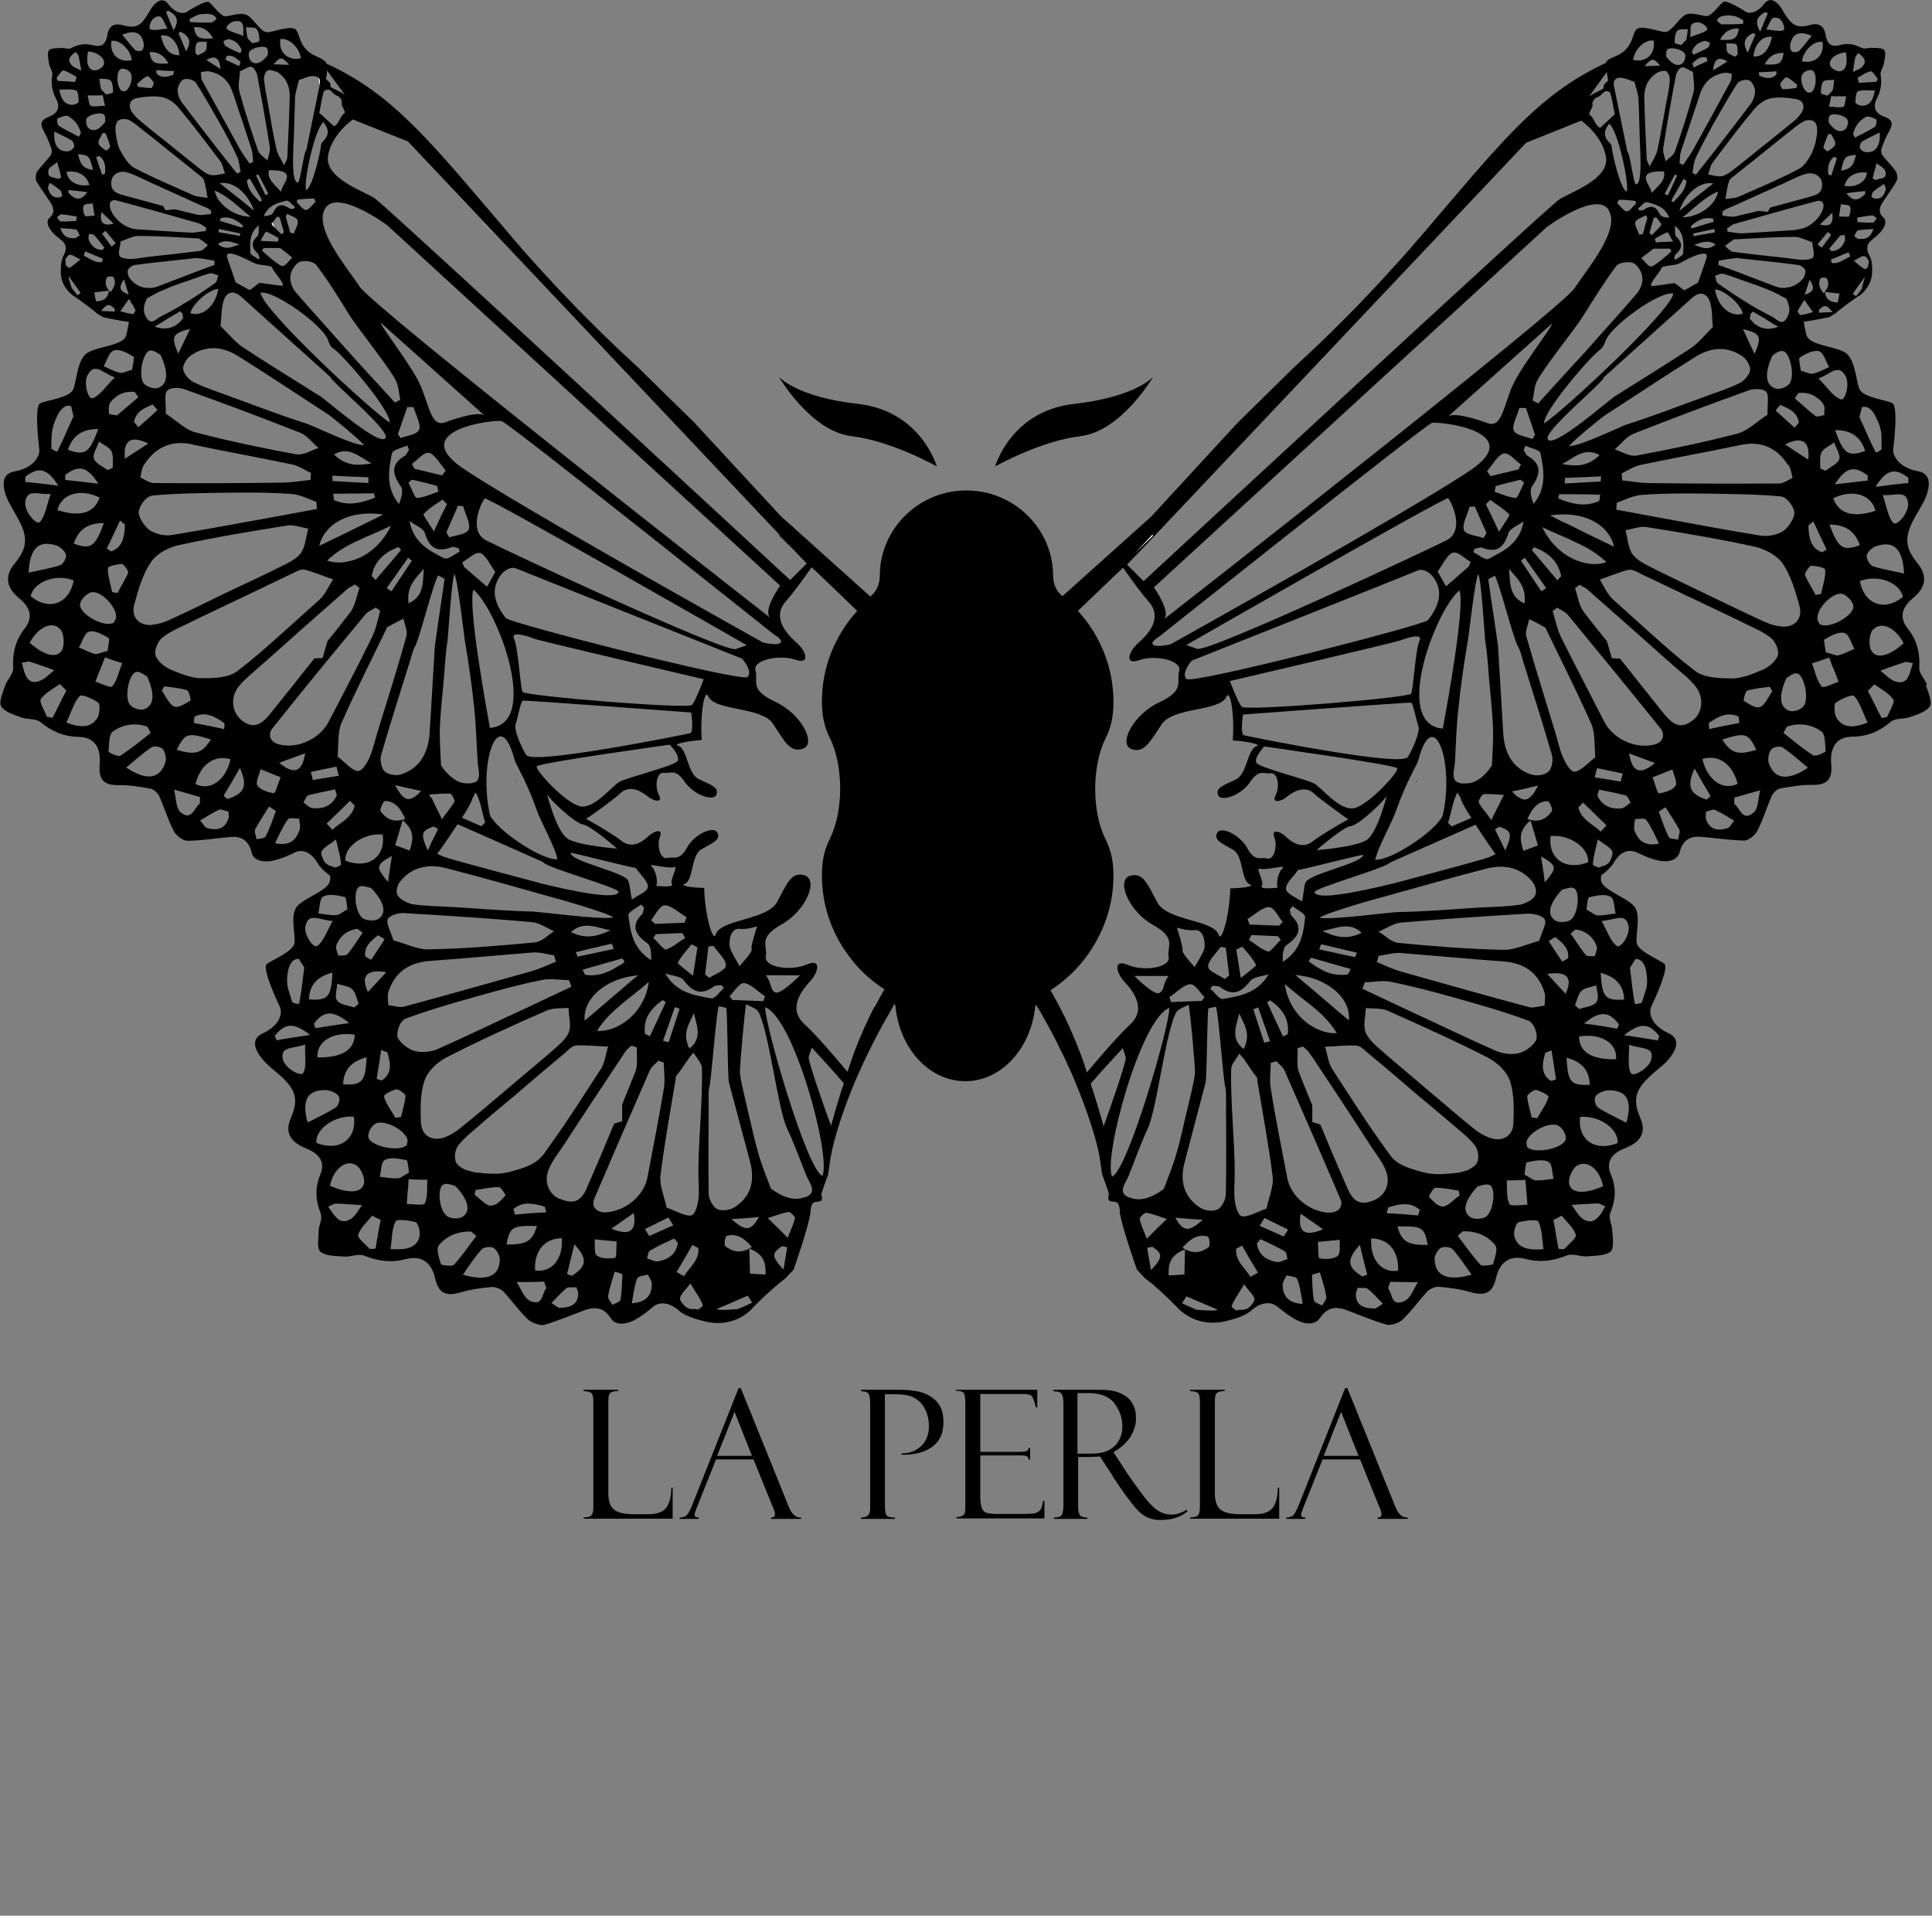 <?xml version="1.0" encoding="UTF-8"?>
<svg id="Layer_2" data-name="Layer 2" xmlns="http://www.w3.org/2000/svg" viewBox="0 0 86.48 85.74">
  <rect x="0" y="0" width="86.48" height="85.74" fill="#808080" stroke="none"/>
  <defs>
    <style>
      .cls-1 {
        fill: #fff;
      }

      .cls-2 {
        fill: none;
      }

      .cls-3 {
        fill: #231f20;
      }
    </style>
  </defs>
  <g id="Layer_6" data-name="Layer 6">
    <g>
      <g>
        <path d="m26.13,67.97v-.06c.18,0,.3-.03.35-.1.05-.07.08-.18.08-.35v-4.72c0-.17-.02-.29-.06-.36s-.17-.11-.38-.12v-.06h1.55v.06c-.14,0-.24.02-.3.05-.06.04-.1.08-.11.13-.02.05-.03.16-.03.34v4.05c0,.35.08.59.25.73.17.14.45.21.86.21h.7c.34,0,.59-.08.75-.25.16-.17.25-.48.26-.94h.06v1.39h-3.98Z"/>
        <path d="m33.74,65.32h-1.69l-.87,2.18c-.06.16-.09.25-.09.29,0,.09.06.13.19.13v.06h-.86v-.06c.12,0,.21-.03.29-.08.08-.06.16-.2.26-.44l2.09-5.27h.1l2.06,5.09s.05.15.16.37.27.33.48.33v.06h-1.35v-.06c.12,0,.18-.05.18-.15,0-.06-.03-.17-.09-.31-.01-.01-.02-.03-.03-.05,0-.03,0-.04-.01-.04l-.83-2.05Zm-1.64-.16h1.56l-.78-1.97-.78,1.97Z"/>
        <path d="m38.55,62.26v-.06h1.64c.58,0,1.01.07,1.28.2.26.13.46.29.58.49.12.19.18.45.18.77,0,.49-.17.86-.51,1.1s-.79.36-1.37.35v-.06c.37,0,.66-.11.89-.34.23-.22.34-.52.34-.88,0-.28-.06-.54-.17-.76-.11-.22-.27-.39-.47-.5-.2-.12-.51-.17-.92-.17h-.41v4.94c0,.28.03.45.09.5.06.05.18.08.36.08v.06h-1.52v-.06c.27,0,.41-.12.41-.37v-4.77c0-.2-.03-.34-.08-.41-.05-.07-.16-.1-.33-.1Z"/>
        <path d="m42.8,62.27v-.07h3.63v.79h-.06c-.08-.29-.14-.47-.2-.52-.05-.05-.18-.08-.39-.08h-1.9v2.59h1.77c.17,0,.29-.02.33-.05s.07-.08.07-.14h.06v.54h-.06c-.01-.08-.04-.13-.09-.15-.05-.03-.14-.04-.27-.04h-1.81v1.78c0,.27.02.46.07.58.05.12.13.19.24.22.11.03.27.04.49.04h1.02c.32,0,.53-.01.62-.03.09-.02.17-.07.23-.13s.11-.21.14-.43h.06v.79h-3.94v-.06c.13,0,.23-.03.3-.08.07-.04.1-.16.1-.33v-4.66c0-.21-.02-.36-.05-.45-.04-.09-.15-.13-.35-.13Z"/>
        <path d="m47.15,62.26v-.06h1.64c.42,0,.72,0,.9.03.19.02.38.08.57.18.19.1.34.24.44.42.1.18.15.39.15.65,0,.29-.09.57-.26.84-.18.27-.42.49-.75.67l.41.63c.09.16.32.5.71,1.03.38.53.68.85.89.97s.41.17.61.17.42-.08.67-.22l.02.08c-.31.26-.72.38-1.22.38-.33,0-.62-.1-.86-.3-.24-.2-.66-.74-1.25-1.63,0,0,0,0,0-.02l-.58-.89-.51.02h-.47v2.21c0,.18.02.3.07.38.05.08.16.12.34.12v.06h-1.49v-.06c.19,0,.3-.05.35-.12.04-.07.07-.21.07-.43v-4.58c0-.15-.02-.27-.06-.37-.04-.1-.16-.15-.36-.15Zm1.08.09v2.71h.6c.48,0,.83-.11,1.06-.34.23-.22.35-.52.35-.88s-.11-.69-.34-1.01c-.23-.32-.62-.48-1.19-.48h-.47Z"/>
        <path d="m53.28,67.97v-.06c.18,0,.3-.03.35-.1.05-.07.08-.18.08-.35v-4.72c0-.17-.02-.29-.06-.36s-.17-.11-.38-.12v-.06h1.55v.06c-.14,0-.24.02-.3.05-.06.04-.1.08-.11.13-.02.05-.03.16-.03.34v4.05c0,.35.08.59.25.73.17.14.45.21.86.21h.7c.34,0,.59-.08.75-.25.16-.17.25-.48.26-.94h.06v1.39h-3.98Z"/>
        <path d="m60.89,65.32h-1.69l-.87,2.18c-.06.16-.09.25-.09.29,0,.09.06.13.19.13v.06h-.86v-.06c.12,0,.21-.03.29-.08.08-.06.16-.2.26-.44l2.09-5.27h.1l2.06,5.09s.05.15.16.37.27.33.48.33v.06h-1.35v-.06c.12,0,.18-.05.18-.15,0-.06-.03-.17-.09-.31-.01-.01-.02-.03-.03-.05,0-.03,0-.04-.01-.04l-.83-2.05Zm-1.64-.16h1.56l-.78-1.97-.78,1.97Z"/>
      </g>
      <g>
        <path d="m44.54,20.89s.7-2.49,3.52-2.81,3.56-1.22,3.56-1.22c0,0-1.42,2.44-3.25,2.66s-3.83,1.36-3.83,1.36Z"/>
        <path d="m41.94,20.89s-.7-2.49-3.52-2.81-3.56-1.22-3.56-1.22c0,0,1.42,2.44,3.25,2.66s3.83,1.36,3.83,1.36Z"/>
      </g>
      <g>
        <path class="cls-3" d="m63.39,34.97s.01.02.02.04c.01-.02.02-.04.03-.06-.02,0-.04,0-.05.02Z"/>
        <path class="cls-2" d="m51.6,23.91l-.81.86.82-.78v-.08Z"/>
        <path d="m86.26,30.65c-.1-.26-.35-.49-.35-.74v-.02c.04-.68-.11-1.25-.51-1.75-.4-.5-.28-.95.24-1.38q.86-.71.2-1.54c-.57-.7-.61-1.17-.16-2.01.13-.24.27-.46.4-.7,0,0,.71-1.25-.23-1.42-.95-.18-1.12-.77-1.11-.97.03-.19.24-1.95-.04-2.08-.28-.14-1.28-.25-1.46-.61-.17-.37-.18-1.37-.66-1.66-.49-.28-1.51-.31-1.7-.72-.05-.13-.1-.37-.14-.65.5-.07,1.15-.21,1.15-.21l.28-.17c.07-.07.12-.11.19-.16.27-.22.55-.42.83-.61.01,0,.02,0,.03-.01.13-.09.58-.46.58-1.09.01-.4-.04-.55-.1-.66v-.02c-.08-.13-.14-.28-.11-.42,0-.1.06-.2.16-.28.07-.05.13-.11.19-.16.02-.02.06-.04.08-.07.55-.5.33-.75.33-.75-.02-.02-.02-.04-.04-.05-.23-.2-.2-.42-.06-.65.21-.34.46-.65.65-1,.05-.11.03-.32-.04-.42-.17-.25-.41-.47-.59-.71-.05-.06-.08-.2-.06-.28.1-.28.2-.55.35-.8.2-.35.14-.53-.22-.66-.39-.14-.52-.41-.34-.79.19-.35.24-.68.18-1.08-.03-.14.11-.32.14-.49.04-.2.11-.46.03-.61-.07-.11-.35-.1-.53-.11-.16-.02-.34.07-.47.01h-.01c-.33-.18-.65-.23-1.01-.13-.37.1-.55-.07-.61-.45q-.1-.62-.7-.45c-.52.14-.76.05-1.05-.38-.08-.11-.15-.24-.23-.37,0,0-.41-.67-.77-.2-.37.47-.7.42-.8.37-.09-.06-.89-.57-1.04-.45-.15.1-.5.62-.73.63-.23,0-.73-.22-1.01-.03-.28.2-.59.74-.85.74-.26,0-1.15-.36-1.32-.08-.17.28-.13.53-.46.88-.32.33-.77.32-.89.59h0c-3.05,1.42-4.71,3.59-8.26,7.74-.14.16-.28.32-.42.48,0,.01,0,.02-.02.03-.26.3-.52.59-.79.88-1.48,1.65-2.99,3.15-4.48,4.51l-.05.05c-.82.81-1.66,1.63-2.48,2.44l-3.83,4.16h0s-2.14,1.92-2.14,1.92l-1.84,1.65s-.02-.02-.04-.03c-.23-.19-.38-.52-.38-.86h0c0-2.12-1.74-3.84-3.88-3.84s-3.88,1.72-3.88,3.83h0c0,.35-.14.68-.38.88-.01.01-.03.02-.04.04l-1.86-1.67-2.15-1.93-3.83-4.14h.01c-.82-.8-1.67-1.63-2.49-2.44l-.05-.05c-1.49-1.36-3-2.86-4.49-4.51-.26-.28-.52-.58-.79-.88,0-.01,0-.02-.02-.03-.14-.16-.28-.32-.41-.48-3.55-4.15-5.21-6.32-8.26-7.72h0c-.13-.29-.57-.28-.89-.61-.33-.34-.29-.6-.46-.88-.17-.28-1.06.09-1.32.08-.26,0-.57-.55-.85-.74-.29-.19-.79.03-1.01.03-.23-.01-.58-.53-.73-.63-.14-.12-.94.39-1.03.45-.1.05-.44.1-.8-.37-.35-.47-.76.2-.76.2-.08.13-.15.25-.23.37-.28.44-.52.52-1.04.38q-.6-.17-.7.45c-.06.38-.25.55-.61.45-.37-.1-.69-.05-1.02.13h0c-.13.05-.31-.03-.47-.01-.17.01-.45,0-.52.11-.08.15-.01.41.02.61.03.16.17.34.14.49-.07.39-.01.72.18,1.08.19.37.05.64-.34.79-.35.13-.41.31-.21.66.14.25.25.52.34.8.02.07,0,.22-.06.28-.18.24-.41.46-.59.71-.06.1-.08.31-.04.42.2.34.44.65.66,1,.14.23.17.44-.06.65-.02.02-.03.04-.05.05,0,0-.21.25.33.75.03.02.06.05.09.07.06.05.13.11.19.16.1.08.15.18.16.28.02.14-.04.29-.12.42v.02c-.05.11-.1.26-.1.66,0,.64.44,1,.58,1.09,0,.01.02.01.02.01.28.19.56.4.83.61.07.05.13.1.19.16l.28.17s.65.14,1.15.21c-.05.28-.09.52-.14.65-.19.41-1.21.44-1.7.72-.49.29-.49,1.29-.66,1.66-.18.37-1.19.47-1.47.61-.28.13-.06,1.89-.04,2.08.02.2-.15.79-1.11.97-.94.17-.23,1.42-.23,1.42.13.24.26.46.39.7.46.84.41,1.31-.16,2.01q-.67.82.2,1.54c.53.43.64.88.24,1.38-.39.5-.54,1.07-.5,1.75v.02c0,.25-.25.47-.35.74-.1.31-.31.74-.19.95.16.26.58.38.91.5.27.1.62.04.84.2.53.44,1.07.66,1.73.67.69.02,1,.47.93,1.24-.06.68.2.93.84.92.48-.01.96.07,1.44.16.13.02.32.19.38.32.23.51.4,1.08.66,1.58.1.19.4.42.58.43.67,0,1.32-.12,1.97-.17.44-.04.79.13.93.67,0,.05.02.07.04.13,0,0,.22.56,1.35.13.06-.02.13-.04.18-.07.13-.05.25-.11.35-.16.2-.1.38-.08.53-.02.23.09.42.32.55.56,0,.01,0,.02.02.03.09.11.22.26.49.46.02.09.02.16,0,.22-.05.43-1.05.73-1.44,1.12-.38.37-.09,1.3-.15,1.68-.05.38-1.02.76-1.24.94-.23.2.51,1.75.59,1.92.09.18.11.77-.77,1.18s.2,1.38.2,1.38c.19.19.41.35.61.53.7.64.79,1.08.45,1.88q-.41.92.66,1.35c.64.25.89.64.65,1.2-.23.56-.22,1.12.03,1.73v.03c.08.23-.1.5-.1.77,0,.31-.09.76.09.91.24.19.7.18,1.06.21.29.02.62-.14.87-.05.67.27,1.26.33,1.9.16.7-.18,1.14.16,1.3.88.15.64.47.8,1.11.62.46-.14.96-.21,1.46-.25.13,0,.37.09.48.2.38.41.71.88,1.12,1.27.16.14.52.26.7.23.64-.19,1.25-.45,1.87-.68.43-.14.81-.1,1.11.37.03.04.05.06.08.1,0,0,.39.47,1.36-.24.05-.04.11-.07.15-.11.1-.08.2-.16.3-.24.16-.14.34-.18.52-.16.25.02.5.18.7.36,0,0,0,0,.02.02.17.12.43.26,1.12.43,1.14.26,1.84-.34,2.03-.52,0-.02.02-.02.02-.03.38-.4.79-.78,1.23-1.15.09-.07.2-.16.3-.24l.36-.38s.7-1.98.76-2.59c0-.02,0-.02,0-.02,0-.03,0-.05,0-.07,0-.01,0-.02.01-.02.06-.46.23-.28.45-.38.02,0,.03-.02.04-.04.02-.05.02-.14-.02-.26.1-.31.2-.6.31-.89l.1-.71h0c.16-.9.53-2.03.95-3.07.11-.28.22-.54.34-.8.15-.34.3-.65.44-.94.01-.01.01-.02.02-.03.2-.43.42-.83.62-1.2.19-.33.36-.63.51-.89.02.07.04.13.04.2.22,1.86,1.53,3.27,3.12,3.27s2.9-1.42,3.12-3.27c0-.05.02-.11.04-.16.15.25.32.53.49.85.2.36.42.76.62,1.2.01.01.01.02.02.03.14.28.29.6.44.94.11.25.22.52.33.79.41,1.02.78,2.12.95,3h0s.11.78.11.78c.11.29.22.59.31.89-.04.11-.04.2-.02.26.01.02.02.04.04.04.22.11.4-.08.46.38,0,0,.02,0,0,.02.01.02.01.04.01.07-.01,0-.01,0-.01.02.07.62.77,2.59.77,2.59l.35.38c.1.08.22.17.31.24.44.37.83.75,1.22,1.15.01.01.02.01.03.03.19.17.89.77,2.03.52.68-.16.94-.31,1.11-.43.02-.01.03-.01.03-.02.19-.18.45-.34.7-.36.18-.02.35.02.52.16.1.08.2.16.31.24.04.04.1.08.15.11.97.71,1.36.24,1.36.24.02-.04.05-.05.08-.1.31-.46.68-.51,1.12-.37.62.23,1.23.5,1.87.68.19.04.55-.08.7-.23.41-.39.74-.86,1.12-1.27.12-.11.35-.21.49-.2.5.04,1,.11,1.46.25.63.17.96.02,1.11-.62.16-.72.61-1.06,1.3-.88.64.17,1.23.11,1.9-.16.25-.09.58.07.87.05.35-.03.82-.02,1.06-.21.17-.16.1-.6.08-.91,0-.27-.17-.55-.1-.77v-.03c.26-.61.28-1.17.04-1.73-.24-.56,0-.95.65-1.2q1.07-.42.66-1.35c-.34-.8-.24-1.24.46-1.88.19-.19.41-.35.61-.53,0,0,1.08-.97.19-1.38-.88-.41-.86-1-.77-1.18.08-.17.82-1.72.59-1.92-.22-.19-1.18-.56-1.24-.94-.06-.38.23-1.31-.15-1.68-.4-.4-1.39-.7-1.45-1.12,0-.05,0-.13.01-.22.28-.2.4-.35.49-.46.02-.01.03-.02.03-.03.13-.24.31-.47.54-.56.16-.06.34-.07.53.02.11.05.23.11.36.16.05.03.11.05.17.07,1.12.44,1.35-.13,1.35-.13.02-.05.04-.07.05-.13.14-.54.49-.7.92-.67.66.05,1.3.16,1.97.17.18,0,.48-.24.58-.43.26-.5.43-1.07.65-1.58.07-.14.26-.31.38-.32.48-.09.96-.17,1.45-.16.64,0,.89-.24.83-.92-.07-.77.24-1.23.94-1.24.66,0,1.2-.22,1.73-.67.21-.17.57-.11.83-.2.33-.11.76-.24.92-.5.11-.2-.09-.64-.19-.95ZM15.78,5.34l2.48.99,16.62,17.59.81.86.42.44-.74.74S17.23,9.17,16.78,8.88c-.45-.3-2.23-.89-2.1-1.87.13-.98,1.11-1.66,1.11-1.66Zm15.27,41.78c.13.23.37.47.37.68.04,1.39-.16,3.29-.16,4.67,0,.41.05.82,0,1.22-.04.27-.14.68-.33.71-.26.04-.64-.19-1.09-.35-.11-.51-.32-.99-.28-1.41.18-1.45.44-2.88.68-4.32.01-.07,0-.15.04-.18.18-.19.58-.87.77-1.03Zm.01-1.78c.12.55.4,1.12-.2,1.59-.35-.68,0-1.12.2-1.59Zm-.92,9.5l-1.08.48c-.06-.11-.13-.2-.19-.31.35-.17.69-.35,1.05-.52.07.11.14.24.22.35Zm-.2-8.19c-.08-.02-.17-.04-.26-.07l.53-1.51c.07.04.14.05.21.08l-.49,1.5Zm-.85-.27c-.07-.03-.14-.08-.22-.1-.09-.7.27-1.15.79-1.52l.14.09c-.23.51-.47,1.02-.71,1.53Zm-6.04,7.99c-.02-.08-.04-.17-.07-.25.38-.35.88-.28,1.41-.11.02.09.04.17.06.25-.47.02-.94.06-1.4.1Zm2.1,1.05c.07.92-.46,1.56-1.2,1.44-.05-.87.43-1.44,1.2-1.44Zm-.89-3.68c-.31.4-.94.58-1.49.72-.46.12-1.01.07-1.52.01-.12-.03-.28-.07-.41-.11-.17-.08-.33-.18-.4-.29-.13-.2-.08-.58.05-.77.26-.35.61-.62.95-.92.54-.47,1.09-.92,1.65-1.39.74-.64,1.47-1.26,2.22-1.88.14-.13.3-.31.5-.32.45-.02.94.04,1.41.05-.11.34-.14.7-.31.98-.73,1.12-1.44,2.26-2.23,3.35-.13.19-.26.38-.41.58Zm-3.57,2.73c-.16.09-.53.08-.68-.04-.36-.25-.46-1.3-.15-1.42.17-.07.44.05.52.07.61.64.7,1.15.31,1.39Zm-5.33-5.94c.02-.65.37-1.03,1.05-1.21-.05,1.09-.2,1.26-1.05,1.21Zm.94,4.38c-.05.49-.67.54-1.53.16.15-.74.7-1.19,1.15-.93.22.11.4.53.38.77Zm-.68-7.12c-.56.08-1.02.15-1.49.23-.04-.07-.05-.14-.08-.2.44-.59.84-.62,1.57-.04Zm-1.79-1.06c.02-.65.37-1.02,1.05-1.2-.05,1.09-.19,1.26-1.05,1.2Zm-1.62-12.15c1.36-1.71,2.74-3.39,4.13-5.06.13-.16.31-.22.48-.33.07.05.13.1.2.15-.11.39-.19.82-.37,1.18-.62,1.27-1.27,2.5-1.92,3.75-.39.79-1.4,1.26-2.23,1.05-.39-.09-.55-.44-.29-.74Zm.35,2.2c-.14.35-.22.72-.31.72-.25-.04-.59-.14-.73-.34-.09-.14.08-.48.14-.73.25.09.49.2.89.35Zm-3.12-1.68c-.4.62-.69.71-1.53.46.38-.76.49-.79,1.53-.46Zm-.76-.74c0-.1.02-.17.02-.28.46-.25.9-.03,1.35.29,0,.09,0,.17-.02.26-.45-.1-.89-.19-1.35-.27Zm1.64,1.62c-.21.94-.91,1.44-1.57,1.11.23-.89.85-1.32,1.57-1.11Zm-1.3-3.62c-.47-.01-.97-.22-1.43-.41-.11-.06-.24-.14-.35-.23-.13-.13-.25-.27-.28-.4-.06-.24.11-.61.28-.76.35-.29.77-.46,1.18-.66.66-.33,1.32-.63,1.98-.95.88-.41,1.76-.85,2.64-1.26.18-.09.4-.22.57-.2.44.11.86.3,1.3.44-.2.31-.35.66-.59.89-1.04.92-2.05,1.88-3.12,2.76-.19.15-.37.3-.57.45-.4.31-1.06.33-1.61.32Zm-7.65-3.68c.15-.65,1.15-1.02,1.93-.7-.2,1.05-1.12,1.38-1.93.7Zm1.44,2.35c-.2.47-.79.35-1.48-.26.37-.71,1.02-1,1.36-.61.17.17.2.63.11.88Zm2.91-16.92c.02-.11.19-.23.31-.25.82-.11,1.65-.19,2.47-.28.13-.02.26-.04.39-.02.24.02.48.07.71.11,0,.06,0,.13,0,.19-.17.05-.34.13-.5.18-.65.25-1.32.5-1.96.75-.16.07-.32.1-.46.1-.04,0-.06,0-.1-.01-.26,0-.5-.12-.71-.35-.1-.1-.18-.28-.15-.41Zm.04,1.07c-.42-.15-.46-.31-.21-.68.07.24.13.43.21.68Zm15.74,11.57c.26.11.45.55.67.85-.04.07-.33.6-.37.66l-1.03-.89c-.02-.07-.05-.14-.08-.2.28-.16.59-.49.8-.41Zm.2-2.44c.12-.09,11.73,6.57,11.73,6.57l-.5.17c-.49.17-10.29-4.41-11.16-4.86-.86-.44-.19-1.78-.07-1.88Zm6.05,20.88c-.44.29-.91.53-1.56.44-.04-.08-.07-.15-.11-.23.55-.16,1.12-.32,1.68-.48l.11-.02s.05.1.09.16c-.07.04-.13.1-.2.14Zm.81.46c-.28.23-.53.44-.79.67-.53.44-1.03.89-1.6,1.36-.07-.83.61-1.54,1.59-1.87.25-.08.53-.13.8-.16ZM6.64,19.85c-.31.2-.64.42-1.05.68-.08-.82.26-1.06,1.05-.68Zm-1.05,3.63c-.01.53-.1,1.03-.62,1.2-.06-.05-.13-.08-.19-.13.2-.41.4-.83.59-1.25.08.05.15.13.22.18Zm6.1-14.57l.04.07s-.07.02-.09.05c-.04-.04-.08-.07-.11-.11-.24-.22-.44-.47-.48-.85.04-.02.09-.05.13-.08.17.3.35.61.52.91Zm-.23-1.06s.07-.04.1-.05c.15.28.3.58.45.87-.04.02-.09.04-.13.06l-.42-.88Zm-.7,2.59s-.02.08-.02.12l-.96-.17c.01-.05.01-.1.02-.14.31.06.64.13.96.2Zm-.92-.55s.02-.09.04-.13c.39-.1.71.08,1,.34l-.04.09c-.33-.1-.66-.2-1-.31Zm.88,1.05c-.31.1-.61.29-.97-.02.36-.24.66-.07.97.02Zm.67.83c.15.12.78.08.8.22.02.13.53.65.47.79-.03.05-1.03-.15-1.05-.11-.05,0-.38.31-.44.31l-.62-.34-.35-1.02c-.31-.71,1.17.19,1.2.16Zm.16-.41s.05.13.07.18c-.02.02-.04.04-.05.07-.13-.11-.35-.2-.36-.29-.02-.43-.06-.88.35-1.21,0,0,.02-.01.02-.02,0,.01,0,.02,0,.04,0,.16.02.37-.06.44-.31.29-.25.53.03.79Zm1.09.55c-.14,0-.76-.55-.91-.69.02-.04.04-.08.07-.12h.74s.52.39.54.44c-.15.12-.29.37-.44.37Zm-.04-1.42c-.1-.11-.22-.21-.31-.32-.04-.04-.08-.09-.11-.14,0-.02,0-.05.03-.08.05-.08.15-.19.2-.26.04.02.08.04.11.05.07.22.13.44.19.66-.03.02-.07.05-.11.09Zm-.13.17c-.02.05-.02.11-.04.16-.22-.02-.44-.02-.77-.04.11-.19.22-.41.25-.41.2.07.38.19.57.29Zm-1.31-1.68c.08.13.16.28.2.44-.17-.14-.34-.27-.5-.41-.33-.26-.67-.52-1.02-.81.48-.09,1,.25,1.32.79Zm-.71.08c.26.2.5.43.77.64-.49,0-.98-.24-1.29-.58-.17-.17-.28-.38-.32-.59.32.13.58.32.83.52Zm-.68,3.26c-.04.12-.05.28-.13.34-.44.31-.9.63-1.37.91h-.01c-.35.23-.72.42-1.09.61-.19.1-.38.37-.6.07,0-.01-.02-.03-.02-.04-.17-.26-.13-.55.03-.86.28-.15.53-.3.83-.41h0c.35-.16.72-.28,1.08-.4.05-.02.11-.04.17-.06h0c.25-.09.49-.18.75-.25.1-.02.23.07.35.09Zm0,.61c-.11.75-.7,1.27-1.25,1.09.08-.41.82-1.06,1.25-1.09Zm-1.55,1.27c-.29.46-.79.62-1.3.41.14-.07.3-.16.4-.23.04-.02.06-.04.08-.05.01-.02.02-.02.02-.02h.01c.2-.13.43-.25.64-.38l.11.13v.13s.03.01.05.01Zm.29.52c-.21.43-.34.71-.53,1.11-.33-.76-.28-.91.53-1.11Zm-1.78.97c.18-.02.4.17.46.2.38.81.31,1.35-.14,1.48-.17.05-.52-.07-.62-.22-.26-.36-.02-1.44.31-1.47Zm1.9,4.21c1.48.31,2.98.58,4.46.89.28.06.56.25.83.38,0,.1-.02.2-.02.31-.4.04-.79.11-1.2.12-1.93.03-3.87.03-5.81.02-.2,0-.41-.16-.61-.25.05-.19.06-.41.17-.57.5-.77,1.21-1.12,2.17-.91Zm-1.8-1.8c.07.08.15.17.22.25-.28.26-.56.52-.86.77-.06-.08-.12-.15-.19-.23.08-.48.46-.62.83-.79Zm-.02,4.08c1.15-.11,2.32-.11,3.48-.13.91-.01,1.84-.01,2.76.06.37.02.75.22,1.11.35l.03.32-2.16.4c-1.45.26-2.9.53-4.36.77-.3.04-.7-.04-.97-.22-.24-.17-.52-.61-.49-.83.04-.29.34-.7.59-.71Zm6.47-1.84c-1.5-.28-3.01-.59-4.5-.98-.47-.11-.9-.55-1.36-.85.02-.46-.08-.85.06-1.02.13-.15.53-.16.77-.07,1.74.62,3.47,1.27,5.19,1.95.3.11.55.46.82.68-.32.1-.66.33-.97.28Zm.44-1.38c-1.11-.35-2.21-.78-3.32-1.18-.57-.22-1.15-.39-1.7-.66-.22-.09-.46-.37-.5-.58-.03-.2.15-.49.33-.62.62-.44,1.35-.45,2.07-.02,1.37.86,2.71,1.75,4.06,2.63.1.05,1.4,1.1,1.64,1.4-.56-.02-2.21-.85-2.58-.97Zm2.91,3.12h.12c0,.06.02.11.04.19-.08.02-.16.07-.24.09-.5.17-1.02.28-1.6.02-.01-.1-.02-.18-.04-.28.57-.01,1.15-.01,1.72-.02Zm-1.74-.56c-.01-.07-.01-.15-.02-.23.54.03,1.08.05,1.62.07,0,.09,0,.18,0,.26l-1.61-.09Zm.06-1.18c.67-.4,1.16.13,1.68.4-.55.09-1.1.16-1.68-.4Zm1.41,2.65c.27-.02.53,0,.8.04-.32.16-.63.31-.94.46-.62.31-1.24.61-1.93.94.2-.86,1.06-1.39,2.07-1.44Zm-2.07-5.28c-1.15-.73-2.3-1.43-3.44-2.18-.32-.22-.59-.55-.98-.94.05-.37.03-.76.13-1.09,0-.02,0-.04.02-.07.04-.1.08-.17.13-.24.01,0,.02,0,.02,0,.16-.16.39-.12.65.11,1.3,1.18,2.61,2.34,3.9,3.51.02.02.04.04.05.05.19.35,2.69,2.4,2.49,2.74-.24.43-2.64-1.69-2.97-1.9Zm-2.64-4.61c.59-.13,2.82,1.45,3.04,2.14.04.13.11.29.22.35.49.33,2.6,2.81,2.53,3.32-.85-.54-5.69-5.03-5.78-5.81Zm5.9,7.19c.04-.17.46-.25.68-.35.03.07.05.13.08.19-.07.09-.1.2-.17.26-.56.32-.67.72-.2,1.38.13.17.02.53-.08.79-.61-.74-.46-1.53-.32-2.26Zm.26-.86c.14-.4.28-.81.42-1.21.1,0,.19,0,.28,0,.1.35.35.79.25,1.01-.09.23-.55.26-.83.38-.04-.07-.08-.13-.13-.19Zm3.59,15.47c-.05.08-.16.14-.34.16-.16.01-.31,0-.44-.04-.32-.11-.61-.37-.88-.76-.02-.57-.07-1.14-.05-1.72.03-.7.11-1.39.17-2.08.05-.6.08-1.2.17-1.77.03-.2.19-2.82.31-2.99.14.17.44,2.82.47,2.99.17,1,.32,2.02.42,3.03.08.77.1,1.56.15,2.34,0,.28.14.63,0,.85Zm.31,1.92c-.05.05-.12.11-.16.16-.29-.13-.58-.25-.87-.38.2-.31.37-.61.45-.8.01-.01.01-.03.01-.04,0-.02,0-.04.02-.05,0-.01,0-.02.02-.03.04-.1.08-.17.12-.2.02.03.04.07.05.09.18.39.24.83.37,1.26Zm-3.8-1.31c-.07-.1-.14-.21-.23-.37.42.1.74.17,1.17.26-.11.13-.22.22-.31.27-.24.17-.42.11-.63-.16Zm.43,2.56c-.2-.07-.39-.15-.65-.24.12-.38.21-.71.33-1.12.55.46.48.86.32,1.36Zm-.38-3.41c-.21.07-.56.02-.74-.13-.15-.13-.22-.52-.16-.74.41-1.42.86-2.82,1.3-4.23.07-.22.12-.46.23-.65.2-.37.8-2.8,1.02-3.15.11.04.2.1.29.15-.04.32-.41,2.74-.44,3.08-.08,1.29-.15,2.56-.23,3.84-.07.91-.47,1.57-1.28,1.83Zm1.01-9.21c-.05.58.03,1.24-.68,1.55-.11-.79.35-1.13.68-1.55Zm-1.45,1.01c-.07-.05-.15-.1-.21-.14l.96-1.36c.05.05.11.1.17.13l-.92,1.38Zm1.89,10.53c.07.03.13.07.2.12-.14.28-.28.54-.44.91,0,.01-.01.03-.02.05-.01-.03-.02-.05-.03-.07-.31-.7-.24-.82.29-1.01Zm-.11-1.27s-.07-.11-.09-.16c.25-.01.47-.04.7-.04.05,0,.1,0,.15,0,.03,0,.07,0,.09,0,.07.01.22.31.2.35-.08.14-.19.29-.29.42-.07.1-.16.2-.23.31-.02.02-.04.04-.05.07-.02-.04-.04-.07-.05-.12-.15-.31-.28-.54-.41-.85Zm.59-10.73c-.66-.34-1.38-.68-1.56-1.68.22.19.61.32.68.53.23.76.62.87,1.2.65.09-.04.2.03.31.04.02.05.04.11.06.16-.23.1-.52.38-.68.29Zm-1.24-2.71c-.09,0-.23-.44-.37-.68.06-.04.11-.1.17-.13.37.09.75.17,1.12.28.02.09.03.17.05.26-.32.1-.64.26-.97.28Zm-.7,2.33c-.37.46-.76.89-1.14,1.35-.06-.07-.11-.13-.17-.18.13-.71.61-1.07,1.2-1.3l.11.13Zm-.59,3.45c.22-.13.46-.25.7-.37.05.26.2.58.13.79-.39,1.41-.83,2.79-1.26,4.18-.13.41-.22.85-.38,1.22-.11.26-.35.65-.53.63-.26-.02-.54-.36-.91-.65.05-.54,0-1.08.17-1.49.62-1.4,1.31-2.77,1.98-4.15.04-.06.04-.14.1-.17Zm-.32,8.13c.04-.14.13-.34.2-.34h.02c.43.02.68.34.88.8-.48.18-.83.04-1.11-.35-.01-.01-.01-.05,0-.1Zm.5,2.13c-.07.41-.11.7-.16,1.09,0,.02,0,.04,0,.06-.02-.02-.03-.02-.04-.04-.09-.09-.16-.17-.2-.25-.11-.14-.17-.25-.17-.35,0-.18.19-.31.57-.52Zm.57,2.55c1.89.11,3.78.23,5.68.4.33.02.68.26,1.01.41-.28.17-.54.47-.87.5-1.56.15-3.14.28-4.73.31-.5.02-1.04-.26-1.59-.4-.13-.43-.34-.77-.25-.95.07-.17.46-.28.74-.28Zm-.77,6.23c.15.5.22.96-.26,1.26-.07-.03-.14-.04-.22-.07.07-.43.14-.86.2-1.3.09.04.19.08.28.11Zm.42,1.66c.08-.02.39.2.39.29-.02.32-.13.62-.2.94-.08.02-.17.02-.25.04-.18-.32-.42-.62-.51-.94-.04-.1.34-.28.56-.34Zm-.38-3.77c0-.19-.05-.4,0-.57.26-.84.85-1.33,1.84-1.41,1.55-.11,3.11-.26,4.64-.38.31-.02.64.08.94.13.04.09.05.2.09.28-.38.16-.75.33-1.14.44-1.89.53-3.79,1.07-5.69,1.58-.2.04-.44-.05-.68-.07Zm6.56-4.19c-1.2-.02-2.41-.13-3.62-.2-.62-.04-1.25-.04-1.86-.13-.23-.05-.57-.22-.66-.4-.1-.18-.01-.48.13-.64.47-.58,1.18-.79,2.02-.58,1.59.41,3.18.86,4.77,1.31.11.02,2.41.67,2.74.9-.56.12-3.13-.24-3.53-.25Zm3.39.84c-.52.22-1.03.44-1.77.08.55-.53,1.18-.19,1.77-.08Zm.05.59c.04.08.07.16.09.24l-1.62.35c-.02-.07-.04-.13-.08-.2.53-.14,1.07-.25,1.6-.38Zm-3.26-2.72c-1.35-.36-2.69-.71-4.03-1.09-.18-.05-.35-.12-.53-.22l.04-.02s.46-.64.88-1.29c1.27.55,2.53,1.12,3.8,1.68.02.01.04.02.05.04.29.27,3.36,1.12,3.36,1.31-.1.47-3.17-.31-3.56-.4Zm-2.19-3.04c-.54-2.44.44-5.04,1.12-2.41.04.13.55.97.98,2.21.19.53.85,1.71.92,2.19-.72.04-2.7-1.29-3.02-1.98Zm0-3.89c-.15-.83-1-5.47-.74-6.19,1.05.85,3.03,6,.74,6.19Zm-.95-8.88c-.1.22-.56.25-.87.35-.05-.08-.09-.15-.13-.22l.52-1.2c.07.02.16.02.23.02.09.35.35.79.25,1.05Zm-1.56.08c-.22-.36-.5-.74-.46-.77.24-.26.55-.45.85-.65.06.07.13.14.2.2-.18.35-.35.7-.59,1.23Zm.38-2.5c-.42-.1-.83-.2-1.25-.3-.05-.08-.07-.15-.11-.22.26-.18.54-.55.77-.49.26.07.5.51.74.79-.05.07-.1.14-.16.22Zm-1.03-4.14c-.42-.89-2.11-3.05-1.64-2.62l4.56,4.08c-.32-.25-1.79.31-1.79.31-.64.2-.7-.87-1.13-1.77Zm-1.05-.1c.13.25.13.56.2.85l-.24.13c-.38-.41-1.8-1.96-2.17-2.38-.76-.86-1.53-1.7-2.29-2.58-.15-.19-.25-.47-.22-.71.01-.22.23-.55.41-.63.22-.08.62-.02.74.13.54.71,1.01,1.47,1.47,2.22.37.6,1.77,2.32,2.09,2.95Zm-4.02-8.53c-.12-.4.41-2.81.78-3.04.23.28.28.55,0,.83-.05.06-.11.13-.11.19-.02.34-.4,1.93-.67,2.02Zm.35.37s.05.1.08.15c-.14.13-.29.35-.43.37-.14,0-.29-.24-.43-.36.02-.04.04-.07.05-.11.24-.02.48-.04.73-.05Zm-.73,1c.05.15-.1.37-.17.57-.05-.01-.11-.02-.16-.04-.07-.24-.13-.48-.2-.72.02-.05.04-.09.07-.12.16.1.43.16.47.31Zm-.19-.53c-.05,0-.13,0-.17-.02-.33-.23-.56-.19-.74.2-.02.05-.08.08-.15.1-.08.03-.18.04-.26.04.05-.12.11-.22.18-.29.05-.06.1-.11.16-.14,0,0,.01-.01.02-.02.2-.13.43-.18.66-.24.1-.02.25.19.38.29-.03.02-.05.06-.07.08Zm-.55-.76c-.21-.27-.65-.55-.54-.97,1.41-.03.54.63.54.97Zm-.61-1.41c-.14-.14-.36-.26-.42-.44-.3-.87-.59-1.75-.83-2.63-.08-.28.01-.61.02-.92.23-.09.4-.23.52-.2.11.04.23.24.26.4.2,1.07.39,2.13.56,3.21.02.19-.07.4-.11.59Zm-1.26-4.22c-.21-.1-.42-.19-.62-.29.02-.05.04-.1.05-.16.26-.07.44.1.63.26-.02.05-.04.11-.06.18Zm-.29,1.18c.28.86.58,1.72.85,2.58.05.17.04.36.06.53-.05.02-.1.04-.16.07-.14-.2-.29-.4-.41-.61-.57-1.03-1.14-2.06-1.71-3.1-.06-.11-.04-.25-.06-.38.11-.01.22-.05.34-.04.53.09.9.39,1.08.94Zm-1.56-1.66s-.08-.06-.11-.1c0-.15-.02-.37.07-.46.08-.08.28-.04.43-.05,0,.14.02.31-.05.4-.07.1-.22.14-.34.2Zm-.18-1.26c.4-.04.65.13.86.5-.64.04-.77-.02-.86-.5Zm.08,2.47c.38.59.73,1.21,1.08,1.83.28.49.53.98.77,1.48.1.21.11.46.16.69l-.16.08-.83-1.05c-.54-.71-1.11-1.42-1.65-2.15-.11-.16-.19-.38-.18-.57.02-.16.15-.41.28-.45.15-.05.44.02.53.15Zm-1.56-2.1c.42-.08.79.32.83.88-.41.02-.7-.27-.83-.88Zm.06,2.76c.27.04.56.26.75.49.64.77,1.25,1.58,1.86,2.39.1.13.13.35.2.53-.2.04-.41.1-.6.08-.17-.02-.33-.14-.48-.25-.47-.37-.94-.75-1.4-1.12h0c-.44-.35-.91-.72-1.36-1.1-.12-.1-.23-.22-.32-.35-.19-.28-.1-.58.22-.63.38-.07.79-.11,1.15-.04Zm-.26-1.07v-.14c.26.02.53.03.79.04-.01.05-.02.12-.03.16-.26.11-.53.18-.76-.06Zm-1.38.79c-.05.04-.13,0-.17,0-.24-.17-.26-.9-.04-.98.11-.05.33.03.41.14.17.2.02.72-.2.84Zm-.32,1.33c.1-.09.33-.09.47-.03.24.12.44.31.65.47.36.28.71.56,1.05.84.47.38.94.74,1.4,1.12.1.08.23.16.26.27.08.25.12.53.16.79-.2-.04-.42-.04-.61-.11-.76-.34-1.53-.67-2.27-1.03-.13-.07-.27-.14-.39-.2-.28-.15-.47-.49-.64-.79-.13-.25-.17-.55-.21-.85,0-.07,0-.16,0-.24.03-.1.07-.2.11-.24Zm.38,2.32c.26.06.5.19.74.3.07.04.16.06.23.11.81.37,1.62.73,2.41,1.09.06.02.13.05.19.08.07.02.14.09.2.13,0,.05,0,.1-.01.15-.21.01-.44.08-.65.02-.31-.07-.62-.15-.94-.23l-.44.04-.11-.19c-.61-.17-1.23-.33-1.84-.5-.41-.11-.52-.31-.47-.65.05-.26.34-.45.69-.36Zm-.4,10.85c-.08.05-.28-.03-.4-.04,0-.07-.01-.14-.01-.22h0c0-.11.01-.2.05-.26.07-.11.14-.19.23-.25h0c.23-.21.53-.29.88-.26l.16.24c-.31.26-.61.53-.93.79Zm-.29,1.63c.1.21.05.49.06.73-.08.05-.16.08-.23.11-.22-.16-.56-.31-.62-.52-.06-.22.16-.5.23-.76.2.15.46.26.56.43Zm-.6,1.45c-.55-.07-1.01-.12-1.47-.17,0-.07,0-.14,0-.22.59-.46.98-.4,1.48.39Zm.07.62c-.24.69-.87.89-1.89.56.18-.74,1.04-.98,1.89-.56Zm.19,1.14c-.39,1.07-.58,1.2-1.35.92.22-.65.65-.92,1.35-.92Zm-1.07,3.65c.02-.22.29-.49.5-.55.42-.09,1.11.61,1.12,1.08,0,.1-.08.22-.11.28-.42.24-1.53-.38-1.51-.81Zm1.23,2.08c-.31.06-.44.16-.57.13-.24-.07-.48-.2-.71-.29.15-.25.25-.65.46-.71.24-.07.61.12.88.29.05.04-.04.43-.06.59Zm.21-2.63c-.07-.37-.2-.73-.19-1.08,0-.1.4-.17.62-.19.09,0,.31.32.29.4-.14.31-.32.59-.48.9-.09-.01-.17-.03-.25-.04Zm1.09,3.56c.18-.02.4.18.47.2.38.81.31,1.35-.16,1.48-.17.05-.5-.06-.61-.22-.26-.35-.02-1.42.3-1.46Zm.7-2.1c-.58.05-.96-.35-.8-.91.17-.65.38-1.36.74-1.89.26-.39.78-.67,1.25-.77,1.6-.35,3.23-.62,4.86-.88.28-.05.62.09.94.14-.1.34-.13.75-.29,1.03-.15.25-.44.41-.7.55-.88.44-1.77.86-2.65,1.27h0c-.86.42-1.72.85-2.59,1.24-.23.11-.5.19-.76.21Zm7.83-2.88c.42-.4.87-.66,1.36-.88.47-.23.98-.42,1.5-.68-.37.79-1.04,1.37-1.76,1.56-.37.11-.75.12-1.1,0Zm.42,9.22c.04.14.06.28.11.41l-1.17.19c-.02-.13-.05-.23-.09-.36.4-.08.77-.16,1.15-.24Zm.62,1.54c.07.08.13.14.2.21-.14.56-.64.74-1,1.08l-.26-.28c.35-.33.7-.67,1.05-1.02Zm1.45,1.5c.14,1.02-.67,1.57-1.67,1.17-.05-.64.82-1.25,1.67-1.17Zm-1.09,2.37s.04-.03.05-.04c.11-.05.29,0,.41.04.05,0,.09.02.11.02.62.65.71,1.15.31,1.4-.16.09-.53.07-.68-.04-.33-.23-.43-1.16-.2-1.38Zm1.18,2.32c-.2.3-.4.62-.61.92-.08-.04-.17-.11-.26-.15-.06-.46.26-.7.57-.95.1.05.2.11.29.18Zm-1.22-.47l.23.18c-.22.32-.43.66-.68.96-.06.07-.26.05-.4.06-.02-.06-.05-.12-.07-.19h0c-.03-.1-.05-.19-.03-.26.04-.11.08-.19.15-.28h0c.18-.27.45-.42.8-.47Zm-.91,2.46c.23.08.53.1.68.25.16.16.2.43.28.65-.06.06-.13.1-.19.16-.28-.09-.66-.13-.77-.31-.13-.17,0-.49,0-.74Zm.79,2.28c-.02.69-.58,1.03-1.67,1.02-.05-.73.71-1.17,1.67-1.02Zm1.41-2.8c-.25.28-.5.55-.82.89-.33-.72-.07-1.03.82-.89Zm-.48,6.78c.38-.2,1.27.26,1.42.68.04.1-.02.22-.02.28-.33.33-1.61.06-1.72-.34-.04-.2.13-.53.33-.62Zm.44,1.62c.22-.13.63-.05.95.02.06.02.08.4.11.55-.27.15-.38.26-.52.26-.26.01-.53-.04-.79-.07.07-.28.05-.65.23-.76Zm.54-5.51c-.04-.28.13-.72.37-.81,1.1-.41,2.24-.73,3.38-1.05.89-.25,1.8-.5,2.73-.68.36-.08.79,0,1.2.01l.11.29-1.99.94c-1.35.62-2.68,1.27-4.04,1.87-.29.11-.7.16-1.02.06-.28-.08-.68-.41-.74-.63Zm8.93-.25c.29-.48.66-.83,1.06-1.17.4-.34.83-.65,1.26-1.03-.1.83-.61,1.54-1.24,1.9-.33.2-.71.31-1.08.29Zm2.52-4.17c.04-.05.08-.13.12-.17.4-.02.79-.03,1.18-.05.05.08.09.16.13.22-.29.18-.55.41-.86.52-.09.02-.37-.34-.56-.52Zm1.72.29c.09.04.18.09.26.13-.06.37-.12.74-.2,1.27-.32-.26-.68-.52-.68-.58.16-.31.4-.56.62-.83Zm-.32-.97c-.43.02-.88.03-1.32.05-.07-.05-.11-.12-.18-.16.2-.24.37-.65.61-.67.29-.01.65.34.98.53-.02.08-.06.16-.09.25Zm-.56-1.73c.13.17-.71.08-.71.08.1-.17-.02-.73-.22-.88-.2-.15.8.13,1.02.04.23-.09-.22.6-.09.77Zm-.94,3.4c-.83-.53-.92-1.29-1.01-1.99-.02-.17.37-.34.57-.5.04.04.08.1.13.15-.03.09-.03.21-.08.28-.45.44-.43.85.23,1.31.17.13.17.48.17.75Zm-.84-2.71c-.06-.04-.11-.76-.17-.8,0-.4-2.59-.88-2.59-1.29.09-.02,2.82.7,2.91.67.2.29.57.62.55.85-.02.23-.45.38-.7.56Zm-2.9-2.73c-.51-.31-.97-2.19-.91-1.99.07.2,1.21,1.29,1.6,1.36.39.07,1.53,1.08,1.53,1.08,0,0-1.71-.13-2.22-.44Zm.55-1.45c-.64-.14-2.01-1.62-1.92-1.78.08-.16,5.95-.97,5.95-.97,0,0,.49.5.35.73-.13.22-2.28.74-2.61.94-.34.19-1.13,1.23-1.77,1.09Zm-2.4-2.29c-.27-.46-.55-1.15-.47-1.37.08-.23.23-1.03.32-1.06.08-.03,7.54.53,7.54.53,0,0,.13.89-.05.93-.19.04-7.06,1.44-7.33.97Zm-.16-2.83c-.1-.17-.19-1.97-.38-2.37-.19-.4.72-.08.91,0,.19.08,7.58,1.81,7.58,1.81,0,0-.35.94-.52,1.15-.17.2-7.48-.4-7.59-.58Zm-.74-3.29c-.19-.22-.68-.9-.44-1.55.23-.64.71-.77.89-.68.18.08,10.12,4.04,10.12,4.04,0,0,.5.58.24.82-.26.25-10.62-2.41-10.81-2.63Zm-1.93-6.71c-2.53-1.72,1.44-2.2,1.74-2.11.31.08,12.2,9.56,12.2,9.56,0,0,.46.26.25.38-.22.11-.77-.04-.77-.04,0,0-10.88-6.07-13.42-7.79Zm13.73,6.67c-1.13-.88-17.77-13.9-18.35-14.8-.61-.92-2.08-2.63-1.54-3.51.55-.88,2.77.76,2.77.76l17.59,16.13s-.77,1.09-.46,1.42ZM14.6,3.46c.03-.1.04-.19.04-.29h.01s.79,1.08.79,1.08c-.29-.22-.67-.32-.65-.39.05-.22-.22-.24-.19-.37,0-.01,0-.02,0-.04Zm-.11.64s.05-.05.1-.07c.06-.02.14-.02.17,0,.13.08.16.21.39.28.02,0,.02.02.04.04,0,0,0,0,0,0,0,0,.02.02.03.03.08.09.1.18.07.25-.03.09.21.39.13.44-.21.13-.24.49-.47.58-.04-.02-.62-.58-.66-.6.07-.31.11-.64.2-.95Zm-.47-.69c.1,0,.17.02.23.07h0c.07.07.09.17.06.32h0c-.2.97-.4,1.93-.59,2.89-.01,0-.01.02-.02.03-.12.18-.26,1.45-.37,1.45-.29-.02-.2-1.28-.2-1.51.04-.77.05-1.55.08-2.34.02-.21.1-.43.17-.74.2-.06.41-.17.62-.18Zm-1.47-1.66c.37-.07.85.37.92.86-.58.13-1.02-.28-.92-.86Zm.4,1.15c-.27,0-.45-.02-.7-.02.28-.35.37-.35.7.02Zm-.6.29c.41.22.62.62.62,1.11-.02.91-.07,1.84-.11,2.76,0,.07-.05.13-.14.34-.16-.3-.3-.5-.35-.74-.15-.68-.26-1.35-.38-2.04-.06-.35-.14-.7-.17-1.05-.02-.14.05-.33.13-.4.1-.06.29-.02.4.04Zm-.4-1.02c.07.08.03.25.04.29-.29.39-.58.47-.77.26-.07-.08-.11-.29-.07-.38.1-.21.7-.34.81-.17Zm-.46-.86c.11.12.12.35.12.53,0,.04-.23.07-.31.1-.13-.14-.22-.2-.23-.28-.03-.14-.04-.29-.06-.44.17.02.39-.02.48.08Zm-.87-.37c.13,0,.19.05.23.13.07.11.02.31.05.54-.3-.13-.57-.17-.74-.31-.11-.1.22-.4.46-.35Zm-.5.85s.08-.04.11-.04h.02c.08.02.13.04.2.07h0c.17.08.29.23.37.43l-.07.13c-.23-.1-.44-.19-.65-.32-.06-.03-.07-.14-.1-.22.04-.02.07-.04.11-.05Zm-.25,1.3c-.19-.13-.39-.25-.63-.4.37-.24.59-.11.63.4Zm-1.36-2.26c.07-.02.13-.06.2-.1h.01c.09-.05.17-.08.24-.09.13-.02.21-.02.29-.02h0c.25,0,.4.09.44.23l-.2.16c-.32,0-.65,0-.95-.02-.08,0-.03-.11-.05-.17Zm-.42.59c.4.22.49.44.24.88-.13-.31-.23-.57-.34-.82.04-.02.07-.04.1-.06Zm-.55-.94c.4.22.49.44.23.88-.13-.31-.23-.56-.34-.82.04-.02.07-.04.1-.06Zm-.57.28c.12-.04.2-.04.25.02.11.1.15.3.28.5-.3.02-.55.1-.76.04-.13-.05.02-.49.23-.55Zm.57,2.08c-.64.04-.76-.02-.85-.51.38-.02.64.14.85.51Zm-.94.57c.05-.02.2.17.28.28.02.05-.07.25-.11.25-.2,0-.38-.04-.59-.05-.02-.05-.04-.09-.05-.13.16-.13.3-.29.48-.35Zm-.17-1.48c.02.1,0,.26-.07.32s-.25.04-.32-.02c-.19-.19-.36-.43-.57-.68.57-.22.86-.1.96.38Zm-1.44-.1c.36-.07.85.38.91.86-.58.14-1.01-.28-.91-.86Zm-.04,1.77c.1.11.11.36.11.53,0,.04-.22.08-.31.1-.12-.14-.21-.19-.23-.27-.04-.14-.05-.29-.07-.44.17.02.4-.01.49.08Zm-.27,7.48s-.06.07-.1.11c-.29-.01-.49-.17-.6-.44-.04-.07,0-.19,0-.28.08.02.19,0,.23.05.16.17.31.37.46.56Zm-.37-4.05c.05-.01.1-.03.14-.05.26.2.28.48.25.79-.05.02-.08.04-.13.05-.09-.26-.18-.53-.27-.79Zm.23,2.46c.17.16.34.32.55.52-.46.12-.64-.03-.55-.52Zm.21-2.75c-.13-.09-.32-.2-.34-.33-.03-.13.11-.29.19-.46.04.01.09.01.13.02.07.19.16.38.2.58.02.04-.16.2-.18.19Zm-.06-2.01s-.02,0-.04.01h-.12c-.17.02-.33.04-.47,0-.08-.03-.09-.31-.14-.47.16,0,.29,0,.46,0,.07,0,.13,0,.22-.01.04.23.07.34.1.47Zm-.75-2.43c.45.04.79.32.71.59-.05.13-.26.26-.4.26-.31,0-.41-.34-.31-.85Zm-.08,3.03c.1-.22.7-.34.81-.18.06.09.03.26.04.3-.29.4-.58.47-.77.26-.07-.08-.11-.29-.07-.38Zm-.88,2.36c.51-.07.9.15,1.02.59-.53.1-.98-.17-1.02-.59Zm.93.92c-.31.38-.51.36-.85.02,0-.04,0-.09.01-.13.26.04.52.05.83.1Zm-.42-1.71c.48.04.53.08.67.71-.42-.07-.55-.21-.67-.71Zm-.2-4.49s.06-.06.1-.09c.06.09.11.13.13.19.03.14.05.28.08.43.02.07.02.14.04.22-.15-.08-.32-.12-.44-.25-.2-.22-.08-.35.08-.51Zm-.71,1.21s-.04-.1-.05-.14c.11-.11.22-.34.31-.33.2.05.39.19.59.29-.02.07-.05.16-.07.23-.26-.02-.52-.04-.78-.05Zm.94.94c0,.05-.21.15-.32.13-.32-.02-.47-.26-.55-.68.28,0,.53-.04.76.04.08.03.12.34.11.51Zm-.96.75c.16-.07.38-.17.49-.11.29.16.5.43.57.76-.02.05-.06.1-.09.16-.3-.16-.61-.31-.9-.49-.07-.04-.08-.32-.07-.32Zm.65.98c.07.04.13.21.11.28-.04.09-.16.19-.27.2-.43.04-.66-.26-.62-.88.29.14.55.26.79.4Zm-1.05,1.35c.02-.16.26-.26.4-.38.07.22.13.46.18.68-.04.02-.09.04-.14.07-.17-.1-.5-.01-.43-.38Zm-.01.79c-.02-.07.05-.16.08-.25.16.11.32.21.48.35.04.04.04.13.08.24-.07.04-.11.06-.16.07-.28.02-.41-.16-.48-.41Zm.4,1.29c.07-.04.14-.13.2-.13.23.02.46.07.68.1,0,.06-.01.13-.02.2-.22,0-.46.04-.68.02-.07,0-.13-.12-.19-.2Zm.15.49c.23.02.46.02.7.06.07.02.11.17.17.26-.08.05-.15.13-.23.13-.28.02-.5-.05-.64-.44Zm.25,1.68s-.01-.02-.01-.04c.02-.05-.04-.14,0-.26,0,0,0-.02.02-.04.05-.07.1-.14.15-.14.11-.04.25.1.49.2-.23.18-.35.31-.5.38-.02,0-.08-.04-.13-.1t0-.01Zm.52,1.33c-.09-.11-.17-.22-.26-.33,0,0-.17-.5-.13-.52h0l.53.74s-.1.08-.15.11Zm.28-4.02c.05-.09.26-.07.4-.1.02.16.04.31.08.55-.21.01-.41.05-.43.01-.07-.14-.11-.35-.05-.46Zm0,2.24l.06-.19c.27.11.53.22.8.33-.02.05-.03.1-.05.15-.31.05-.55-.17-.82-.29Zm.55,2.05c-.03-.13-.05-.24-.08-.4.23-.04.42-.05.66-.08-.17-.2-.19-.4-.09-.6.02-.05.26-.05.29,0,.13.24.04.44-.13.66-.02-.02-.05-.04-.07-.06-.07.4-.29.46-.58.48Zm.83.46c-.17-.02-.37-.02-.61-.03.28-.34.36-.34.61-.1.01.04,0,.08,0,.13Zm-.13-2.91l-.43-.58c.05-.04.1-.08.15-.13.16.19.31.37.46.55-.06.05-.11.1-.18.16Zm-.07-1.75c-.07-.22.06-.38.28-.32,1.24.33,2.48.68,3.71,1.03.11.04.2.13.31.19-.01.05-.01.1-.02.15-.23.02-.46.08-.7.07-.8-.04-1.6-.1-2.41-.15-.5-.04-1.03-.47-1.17-.95Zm.48,1.51c.28-.09.53-.24.78-.24.88,0,1.76.06,2.63.11.04,0,.09-.01.11.02.14.09.26.19.38.28-.11.09-.22.24-.35.26-.8.1-1.62.19-2.43.28-.25.03-.48.09-.72.08-.16,0-.42-.04-.46-.14-.07-.14.02-.37.05-.64Zm-.03,3.13c.16-.2.24-.35.4-.55.04.08.08.15.13.22.05.09.11.18.15.27.02.04-.08.19-.11.19-.05,0-.09-.02-.13-.02-.14-.02-.27-.07-.43-.11Zm-.28,1.75c.25-.07.61.11.88.29.05.02-.04.41-.07.58-.29.08-.43.17-.56.13-.25-.06-.48-.19-.71-.29.15-.25.25-.65.46-.7Zm-1.17,1.09c.11-.19.23-.28.36-.26.22,0,.48.25.85.38-.4.39-.64.79-.98.93-.22.1-.44-.71-.23-1.05Zm.47,2.43c-.4,1.07-.58,1.21-1.36.93.22-.66.66-.93,1.36-.93Zm-2.09.45c0-.18.01-.36.05-.47.04-.22.11-.37.17-.48v-.02c.18-.41.4-.57.65-.51l.11.46c-.24.52-.46,1.05-.7,1.53-.07.13-.19-.05-.29-.07v-.43Zm.29,2.09c-.56-.08-1.01-.13-1.47-.17,0-.08,0-.16,0-.23.59-.46.98-.4,1.48.4Zm-1.27.37c.22-.09.55.02.94,0-.19.52-.24.98-.48,1.25-.15.17-.7-.46-.66-.86.02-.22.09-.33.2-.38Zm-.05,3.53c.05-1.12.46-1.47,1.23-1.23.17.05.4.25.44.41.04.16-.13.43-.26.48-.43.14-.89.21-1.41.33Zm.47,4.85c-.47.14-.6-.19-.71-.58-.02-.08-.04-.16-.06-.25.17-.02.26-.07.37-.04.24.08.47.15.71.24.13.05.24.09.37.14-.22.16-.42.4-.67.48Zm.35,1.59c-.1-.26-.35-.67-.28-.78.2-.29.55-.47.86-.68.09.08.19.19.29.29-.22.4-.41.82-.62,1.22-.07-.02-.16-.03-.25-.05Zm2.29,0c-.26.47-.71.53-1.42.26.21-.43.33-.89.59-1.18.1-.11.59.11.84.29.08.05.07.46-.02.64Zm-.12-1.57c.09-.23.18-.47.29-.73.05-.12.09-.23.14-.36.35.13.56.19.77.26-.01.03-.02.05-.03.07-.02.07-.04.14-.07.2-.09.28-.17.56-.34.76-.09.11-.5-.13-.77-.2Zm.59,3.12c.03-.31.01-.76.19-.89.43-.31.98-.41,1.54-.22.05.08.11.18.16.28-.44.35-.88.71-1.36,1.02-.11.07-.53-.15-.53-.17Zm2.54.5c-.24.74-.85.83-1.75.22.41-.34.76-.65,1.14-.91.11-.07.41-.02.5.09.11.14.17.43.11.6Zm-.16-3.21c.04-.07.07-.14.11-.2.34.04.68.07,1.02.17.08.02.19.44.16.46-.23.13-.52.35-.73.27-.22-.08-.37-.44-.55-.7Zm1.71,5.04c-.27.2-.37.82-.88.38-.2-.19-.19-.66-.28-1,.39.11.77.22,1.16.33v.28Zm1.27.69c-.16.47-.53.53-.95.41-.11-.03-.2-.22-.31-.34.28-.17.55-.34.85-.48.08-.04.24.05.42.08,0,.16.02.25,0,.33Zm-.03-.88c-.06-.05-.13-.1-.18-.16.23-.38.46-.76.73-1.24.36.82.2,1.14-.55,1.39Zm.57-3.59c-.37-.32-.46-.97-.08-1.45.28-.35.64-.62.97-.92.11-.09.22-.2.32-.28,1.11-.99,2.21-1.97,3.32-2.94.08-.08.17-.15.25-.22.1-.09.23-.13.35-.21.07.05.13.1.2.16-.13.36-.19.79-.4,1.07-.34.44-.68.88-1.03,1.3l-.22.76-.37.02c-.66.84-1.34,1.69-2.02,2.53-.45.55-.82.59-1.29.19Zm1.13,5.25c-.05.11-.26.09-.41.13-.02-.16-.11-.35-.05-.46.19-.35.41-.67.61-1,.11.06.2.13.31.2-.14.38-.27.76-.45,1.12Zm1.53-.31c-.16.46-.43.76-1.11.62.18-.36.34-.74.57-1.06.07-.11.34-.04.51-.04.02.16.07.35.02.48Zm-.92-2.98c.36-.14.73-.26,1.16-.43-.13.84-.49.99-1.16.43Zm1.5,2.03c-.14,0-.28-.16-.42-.26.08-.11.13-.29.23-.32.4-.1.8-.18,1.19-.26.02.08.05.17.08.26-.2.45-.59.63-1.08.58Zm.72,2.56c-.05-.03-.11-.07-.16-.11-.02-.04-.04-.05-.06-.09-.07-.14-.13-.28-.12-.38.03-.11.13-.19.27-.3.11-.07.25-.16.39-.28.11.51.22.82.22,1.12,0,.04-.11.1-.24.13h-.02s-.04,0-.06,0c-.04-.05-.13-.05-.22-.09Zm-.22,1.39c.21-.13.62-.05.94.03.06.02.09.39.11.55-.26.14-.37.26-.52.26-.26.01-.52-.05-.78-.08.07-.27.04-.66.24-.77Zm-.82,1.31c.05-.21.14-.31.27-.34.22-.05.54.1.94.13-.26.46-.39.89-.68,1.11-.17.16-.64-.53-.53-.9Zm-.8,2.11c.06-.42.23-.62.49-.63l.25.39c-.07.55-.13,1.09-.22,1.58-.02.12-.2,0-.3,0-.05-.13-.09-.24-.13-.38h0c-.05-.19-.11-.34-.11-.45-.02-.2-.01-.37.02-.49v-.02Zm-.5,3.02c-.03-.08-.05-.13-.08-.2.46-.58.85-.61,1.58-.04-.56.09-1.03.15-1.5.24Zm.28.85c-.04-.2,0-.33.09-.4.18-.14.54-.13.91-.26-.02.53.07.97-.08,1.27-.1.2-.84-.22-.92-.61Zm1.95,1.38c.17.01.47.13.55.27.08.12,0,.41-.12.5-.37.24-.79.43-1.27.68-.28-1.03,0-1.47.84-1.45Zm-.45,2.36c-.04-.63.82-1.24,1.68-1.17.14,1.02-.67,1.58-1.68,1.17Zm1.54,3.41c-.42.25-.64-.02-.87-.35-.04-.07-.09-.13-.14-.2.16-.07.24-.14.35-.14.26.01.51.02.77.04.14.01.27.02.4.03-.17.2-.28.48-.52.63Zm1.11,1.32c-.08.02-.17.02-.26.02-.18-.2-.56-.5-.52-.63.11-.33.4-.58.63-.86.12.06.24.13.38.19-.09.43-.16.86-.23,1.29Zm1.98-.59c-.1.52-.53.68-1.31.61.07-.44.05-.9.23-1.24.06-.11.61-.04.9.04.1.04.21.41.17.59Zm.34-2.41c-.01.07-.01.13-.01.2,0,.28,0,.55-.1.77-.05.13-.53.03-.81.04.01-.24.03-.49.06-.76,0-.11.02-.23.02-.35.38.02.61.02.84.02-.01.04-.01.05,0,.07Zm-.29-2.59c-.02-.65-.04-1.33.16-1.92.14-.43.56-.82.98-1.04,1.47-.76,2.98-1.44,4.51-2.11.26-.11.63-.09.96-.11,0,.34.11.71.04,1-.07.28-.31.51-.53.71-.72.64-1.47,1.25-2.2,1.87h0c-.72.61-1.44,1.23-2.17,1.81-.2.17-.44.31-.68.4-.55.2-1.03-.06-1.06-.62Zm1.47,6.32c-.09.09-.57,0-.57-.02-.08-.29-.23-.68-.1-.85.33-.41.84-.64,1.45-.62l.23.2c-.33.43-.64.89-1.01,1.3Zm.41.44c.3-.43.54-.81.85-1.14.09-.1.4-.13.52-.06.15.1.29.35.28.52,0,.74-.58,1-1.65.68Zm1.27-3.08c-.23,0-.49-.31-.74-.49,0-.08.02-.16.04-.22.35-.05.68-.13,1.05-.13.08.01.31.35.28.38-.17.18-.39.46-.63.44Zm2.04.9c-.19.68-.46.84-1.36.83.16-.79.25-.85,1.36-.83Zm-.32,3.34c-.26-.12-.39-.55-.59-.83.42,0,.83,0,1.24-.02.03.1.05.18.1.28-.22.25-.13.85-.75.58Zm1.38.33c-.11.01-.26-.14-.41-.22.23-.23.43-.46.68-.67.07-.06.25-.02.44-.04.05.13.08.22.08.29,0,.48-.35.63-.8.63Zm.51-1.44c-.07-.02-.16-.05-.22-.08.11-.41.2-.83.33-1.33.61.66.55.99-.11,1.41Zm-.53-3.43c-.47-.19-.74-.74-.52-1.3.15-.4.44-.75.67-1.1.07-.11.16-.23.22-.34.79-1.21,1.58-2.4,2.37-3.59.06-.09.12-.17.17-.26.07-.11.19-.19.28-.28.08.02.16.04.25.08-.02.37.05.77-.07,1.09-.2.48-.39.98-.59,1.46v.75s-.36.11-.36.11c-.39.95-.8,1.91-1.21,2.85-.26.64-.62.77-1.2.52Zm1.53-.02c.82-1.92,1.66-3.85,2.49-5.75.08-.17.25-.28.38-.43.08.04.16.06.24.08.01.4.07.81,0,1.2-.22,1.32-.48,2.63-.73,3.95-.15.82-.99,1.51-1.86,1.56-.41.02-.67-.26-.52-.6Zm.02,1.82c.28.02.55.06.98.09-.02.35.01.71-.08.74-.26.04-.61.04-.81-.11-.13-.11-.07-.46-.09-.71Zm1.16,2.7c-.02.1-.24.16-.37.23-.07-.13-.22-.29-.19-.4.07-.37.19-.72.29-1.08.11.02.24.06.35.11-.02.38-.02.76-.09,1.14Zm-.41-3.18c.31-.22.62-.44,1-.7.13.8-.17,1.05-1,.7Zm.91,3.34c.07-.37.11-.76.24-1.11.05-.11.31-.13.48-.17.07.14.18.29.18.43-.02.46-.2.8-.9.85Zm1.17-1.88c-.14.03-.32-.08-.49-.13.05-.12.04-.3.14-.35.34-.2.71-.37,1.08-.54.05.07.11.13.16.2-.07.47-.38.74-.89.82Zm1.55-.73c.1.05.19.1.26.14.05.55-.4.85-.64,1.26l-.34-.19c.25-.4.48-.8.71-1.21Zm.26,2.88s0,0-.02,0c-.04.01-.04.01-.06,0-.09-.04-.25.04-.44-.08-.02-.02-.05-.04-.08-.06-.11-.11-.2-.23-.22-.31-.02-.2.23-.38.46-.71.26.44.47.7.56.98,0,.04-.09.11-.2.18Zm-1.48-15.03c.28.1.7.12.82.3.47.63.88.63,1.37.27.08-.05.22-.03.32-.05.05.04.07.09.12.13-.2.16-.4.5-.59.46-.75-.13-1.56-.26-2.04-1.11Zm1.78.04l.15-1.24s.09-.02.13-.03c.03,0,.07,0,.1,0,.19.28.58.62.55.88-.01.09-.07.15-.17.21-.16.13-.41.22-.57.34-.07-.05-.13-.11-.19-.16Zm.16,9.87c-.02-1.4,0-2.8,0-4.21,0-.22-.02-.45.04-.66.09-.38.29-3.2.41-3.57.11.01.22.04.34.07.06.29.05,3.04.12,3.34.31,1.19.64,2.38.95,3.57.22.86.02,1.55-.7,2.01-.19.13-.55.18-.77.09-.17-.07-.37-.42-.38-.63Zm1.93-11c.04.14-.56.77-.56.77.04-.04-.41-.64-.43-.92-.03-.28.06-.79.43-.76.34.04.74-.09.8-.11-.03.1-.29.88-.25,1.01Zm.59,2.11c-.02.08-.05.16-.08.22l-1.26-.05h-.11c-.05-.07-.09-.12-.14-.17.05-.04.08-.08.12-.13.19-.22.35-.47.54-.46.29.03.61.38.92.58Zm-1.5,9.97c.44-.02.77-.05,1.23-.09-.35.64-.61.65-1.23.09Zm.91,1.25c-.41.28-.8.26-1.18-.03-.07-.05-.02-.44.06-.47.45-.12.8.11,1.12.5Zm-.63,2.78s-.92.08-.94,0h0s1.39-.6,1.39-.6c.07.1.13.21.2.31-.22.11-.43.2-.64.29Zm.55-1.59c-.01-.38-.02-.71-.03-1.12.68.27.74.67.73,1.16-.22,0-.42-.02-.7-.04Zm1.5-.18c-.55-.59-.53-.73-.06-1.05.08.02.15.04.23.05-.05.3-.11.61-.17,1Zm.19-1.42c-.33-.34-.55-.55-.89-.88.32-.11.61-.22.92-.28.07-.02.31.22.3.27-.07.28-.2.55-.33.88Zm.79-1.83c-.49.2-.99.03-1.54-.37-.2-.52-.41-1.03-.56-1.56-.19-.65-.32-1.3-.48-1.95-.12-.56-.28-1.11-.35-1.66-.02-.19.22-2.91.28-3.08.2.1.47.19.55.34.47.86.86,4.29,1.27,5.19.32.68.58,1.4.86,2.1.13.35.55.78-.02,1Zm.76-.94c-.7-.29-2.59-6.82-2.56-7.55,1.3.49,2.97,6.71,2.56,7.55Zm-2.53-8.98h1.53s-.83.85-1.09.77c-.26-.08-.17-.44-.44-.77Zm2.98,6.51c-.02.08-.04.16-.06.23-.31-.84-1.05-2.94-1-3.09.06-.19.14-.41.14-.41,0,0,1.03,1.12,1.43,1.59-.22.66-.39,1.26-.51,1.69Zm1.89-5.12c-.33.63-.64,1.34-.91,2.04-.07.21-.15.43-.22.64-.03.08-.05.17-.08.25l-.05-.05c-.49-.59-1.37-1.62-1.9-2.1-.73-.69-.11-1.48.26-1.89.38-.39.55-1.06-.15-.76-.7.31-1.92.12-1.82-.37.09-.47-.38-.82.71-1.43,1.1-.62,1.65-1.99,1.03-2.19-.61-.19-.8.39-1.24,1.2-.46.81-2.53.76-2.74,1.44-.13.39-.49-.88-.52-2.08-.6-.01-1.09-.11-.89-.17.43-.16.28-1.28.77-1.56.5-.29.88-.42.71-.75-.16-.31-1.02.06-1.36.68-.34.62-.59.38-.88.46-.3.09-.49-.55-.33-.95.16-.39-.26-.26-.5-.04-.23.22-.71.61-1.2.24-.35-.28-1.17-.76-1.53-.96-.04-.02-.05-.03-.08-.05.04-.02.07-.04.13-.07.34-.24,1.09-.77,1.42-1.08.44-.39.96-.05,1.22.16.25.21.7.31.49-.08-.2-.39-.09-1.03.22-.98.31.04.53-.2.94.4.4.59,1.3.9,1.42.57.12-.33-.28-.44-.79-.69-.52-.24-.5-1.37-.94-1.5-.22-.06.38-.2,1.07-.25-.08-1.17.13-2.33.29-1.96.29.67,2.36.46,2.89,1.22.52.78.78,1.35,1.37,1.12.59-.24-.11-1.57-1.28-2.1-1.16-.55-.73-.91-.86-1.38-.16-.47,1.04-.74,1.77-.5.72.25.48-.41.05-.77-.41-.37-1.12-1.11-.46-1.84.3-.34.74-.94,1.12-1.48.01-.01.02-.03.03-.04l.07.07.22.2,1.75,1.68c-.98,1.08-1.58,2.5-1.58,4.05,0,.72.13,1.18.36,1.65.61,1.23.61,3.27,0,4.49-.23.46-.36.93-.36,1.65,0,1.33.43,2.56,1.18,3.57.43.6.98,1.12,1.62,1.53-.13.22-.27.47-.43.78Zm44.67-19.71c-.13-.05-.29-.32-.26-.48.04-.16.26-.37.44-.41.77-.25,1.17.11,1.23,1.23-.52-.12-.98-.19-1.41-.33Zm-6.04,9.75c-.66.33-1.36-.17-1.58-1.11.72-.22,1.35.22,1.58,1.11Zm-1.3-2.71c.44-.32.88-.53,1.35-.29,0,.1.02.18.02.28-.45.08-.89.17-1.35.27,0-.09,0-.17-.02-.26Zm.61.73c1.05-.33,1.15-.29,1.53.46-.83.25-1.13.16-1.53-.46Zm.42-2.74c-.55,0-1.21-.02-1.62-.32-.19-.15-.38-.3-.57-.45-1.07-.88-2.08-1.84-3.12-2.76-.25-.23-.4-.58-.59-.89.43-.14.86-.34,1.3-.44.18-.02.39.11.57.2.88.41,1.77.85,2.65,1.26.66.32,1.32.62,1.98.95.41.2.83.37,1.18.66.18.15.35.52.29.76-.04.13-.16.27-.29.4-.11.09-.24.17-.35.23-.46.2-.96.4-1.42.41Zm-3.48,2.97c-.83.2-1.84-.26-2.23-1.05-.64-1.25-1.29-2.49-1.92-3.75-.18-.36-.26-.79-.38-1.18.07-.05.14-.1.2-.15.17.11.36.17.49.33,1.38,1.68,2.76,3.36,4.13,5.06.25.31.1.65-.29.74Zm.83,1.11c.07.25.23.59.14.73-.14.2-.48.3-.73.34-.09,0-.16-.37-.3-.72.4-.15.64-.26.89-.35Zm-3.39,7.92c.03.07,0,.16-.02.25h0c-.03.07-.05.13-.07.19-.13-.01-.34.01-.4-.06-.25-.3-.45-.64-.68-.96l.23-.18c.35.05.61.2.79.46h0c.07.1.11.19.15.29Zm1,3.48c-.02.06-.04.13-.08.2-.46-.08-.92-.16-1.49-.23.73-.59,1.12-.55,1.57.04Zm-.82-2.3c.67.18,1.03.55,1.05,1.2-.86.05-.99-.11-1.05-1.2Zm-1.53,3.8c.68.18,1.02.55,1.04,1.21-.85.05-.98-.12-1.04-1.21Zm.49,4.82c.46-.26,1,.19,1.15.93-.86.38-1.48.33-1.53-.16-.02-.24.17-.66.38-.77Zm-4.53-.07c-.07.11-.22.2-.4.29-.13.04-.28.08-.41.11-.51.05-1.05.11-1.51-.01-.55-.14-1.19-.32-1.49-.72-.15-.19-.28-.38-.42-.58-.78-1.09-1.5-2.23-2.23-3.35-.17-.28-.2-.64-.31-.98.47-.02.95-.08,1.41-.05.19.01.35.2.5.32.75.62,1.48,1.24,2.22,1.88.55.46,1.11.92,1.65,1.39.34.29.7.56.96.92.13.2.17.57.04.77Zm.59.94c.3.12.2,1.17-.15,1.42-.15.12-.52.13-.68.04-.4-.24-.31-.74.3-1.39.08-.01.36-.13.53-.07Zm-4.6,1.26c.02-.08.05-.16.07-.25.52-.17,1.02-.25,1.41.11-.02.08-.04.16-.07.25-.46-.04-.92-.08-1.4-.1Zm.51,2.58c-.74.13-1.27-.52-1.2-1.44.77,0,1.24.56,1.2,1.44Zm-5.88-2.78c-.46.16-.83.39-1.1.35-.19-.04-.29-.44-.33-.71-.05-.4,0-.81,0-1.22,0-1.38-.2-3.28-.16-4.67,0-.21.24-.45.36-.68.2.16.6.85.77,1.03.05.03.03.11.04.18.24,1.44.51,2.87.69,4.32.04.41-.17.89-.28,1.41Zm.96.94c-.06.1-.13.2-.2.31l-1.08-.48c.08-.11.15-.23.22-.35.35.17.7.35,1.05.52Zm-2.19-9.67c.2.46.55.9.2,1.59-.61-.46-.33-1.04-.2-1.59Zm.63-.19c.07-.03.14-.05.22-.08l.53,1.51c-.09.03-.18.05-.26.07l-.49-1.5Zm.62-.31l.14-.09c.52.37.87.82.78,1.52-.07.02-.14.07-.21.1-.24-.52-.48-1.02-.71-1.53Zm26.88-23.35c-.46.05-.92.1-1.47.17.5-.79.88-.85,1.48-.39-.01.07-.01.14-.01.22Zm.35,1.35c-1.01.33-1.65.13-1.89-.56.85-.42,1.71-.18,1.89.56Zm-1.62-2.31c-.06.2-.4.35-.62.52-.07-.03-.15-.06-.23-.11,0-.24-.04-.52.06-.73.1-.17.37-.28.56-.43.08.26.29.53.23.76Zm-21.99,23.06c-.65.1-1.12-.14-1.56-.44-.07-.04-.13-.1-.2-.14.04-.07.06-.12.09-.16l.11.02c.55.16,1.12.32,1.68.48-.05.08-.07.16-.12.23Zm.03,2.05c-.57-.47-1.08-.92-1.6-1.36-.27-.22-.52-.43-.79-.67.28.04.55.08.8.16.98.33,1.67,1.04,1.6,1.87Zm4.66-20.92c.22-.08.53.26.8.41-.03.06-.05.13-.08.2l-1.02.89c-.05-.06-.33-.59-.38-.66.22-.29.41-.74.68-.85Zm-11.44,4.3l-.49-.17s11.61-6.66,11.72-6.57c.12.1.79,1.44-.07,1.88-.86.44-10.66,5.03-11.16,4.86Zm14.15-11.86c-.42.89-.49,1.97-1.12,1.77,0,0-1.47-.56-1.8-.31l4.56-4.08c.48-.43-1.21,1.72-1.64,2.62Zm.56,1.07c.14.4.28.81.41,1.21-.04.07-.08.13-.12.19-.29-.12-.74-.16-.83-.38-.1-.22.15-.65.25-1.01.1,0,.19,0,.29,0Zm-.99,2.05c.23-.06.52.31.77.49-.04.07-.07.14-.11.22-.42.1-.83.2-1.25.3-.05-.08-.11-.15-.16-.22.25-.28.48-.73.75-.79Zm.68,15.39c-.1-.05-.2-.14-.31-.27.43-.08.74-.16,1.17-.26-.08.16-.15.27-.22.37-.22.27-.39.33-.63.16Zm.52,1.03c.13.41.22.74.33,1.12-.26.09-.44.17-.65.24-.16-.5-.23-.91.32-1.36Zm.05-2.05c-.81-.26-1.21-.91-1.27-1.83-.08-1.29-.15-2.56-.23-3.84-.02-.33-.41-2.75-.44-3.08.1-.05.19-.11.29-.15.22.35.82,2.79,1.03,3.15.11.19.17.43.23.65.44,1.41.89,2.81,1.3,4.23.06.22-.01.61-.16.74-.17.15-.52.2-.74.13Zm-3.1.4c-.18-.02-.29-.08-.34-.16-.13-.22,0-.57.01-.85.04-.77.06-1.56.15-2.34.1-1.01.25-2.02.42-3.03.04-.17.33-2.82.47-2.99.13.17.29,2.79.31,2.99.1.58.13,1.17.18,1.77.06.7.14,1.39.17,2.08.02.58-.02,1.15-.05,1.72-.26.4-.55.65-.87.76-.14.04-.29.05-.44.04Zm.39,1.54c-.29.13-.59.26-.87.38-.05-.05-.11-.11-.16-.16.13-.43.19-.86.37-1.26,0-.02.02-.06.04-.09.04.04.08.1.13.2,0,.01.02.02.02.03,0,.02.02.04.02.05,0,0,0,.02,0,.04.08.19.25.49.46.8Zm.1-11.9c.02-.05.04-.11.07-.16.11,0,.22-.07.31-.04.57.22.96.11,1.19-.65.07-.22.46-.35.68-.53-.17,1-.9,1.33-1.56,1.68-.16.09-.46-.2-.69-.29Zm.43,10.83s.06,0,.08,0c.05,0,.1,0,.16,0,.23,0,.45.02.7.04-.03.05-.05.11-.09.16-.14.31-.27.53-.42.85-.02.05-.04.08-.05.12-.02-.03-.04-.05-.05-.07-.08-.11-.16-.21-.23-.31-.11-.13-.22-.28-.29-.42-.03-.05.13-.34.2-.35Zm.74,1.46c.52.19.59.31.28,1.01,0,.02-.02.04-.02.07-.01-.02-.02-.04-.02-.05-.17-.37-.31-.63-.44-.91.07-.05.13-.09.2-.12Zm1.12-9.99c-.71-.31-.64-.97-.69-1.55.34.42.79.76.69,1.55Zm-.16-1.92c.05-.04.12-.08.17-.13l.96,1.36c-.07.04-.14.1-.22.14l-.92-1.38Zm-.21-2.8c-.33-.02-.65-.18-.97-.28.02-.08.04-.17.05-.26.37-.1.74-.19,1.11-.28.05.04.11.09.17.13-.14.23-.28.68-.37.68Zm-1.16.09c.29.2.61.4.85.65.04.04-.24.41-.46.77-.24-.52-.41-.87-.59-1.23.07-.07.14-.14.2-.2Zm-.17,1.48c-.05.07-.08.14-.14.22-.3-.11-.76-.13-.87-.35-.1-.25.16-.7.25-1.05.08,0,.16,0,.23-.02l.53,1.2Zm-1.21,2.56c.26.72-.59,5.36-.75,6.19-2.28-.19-.3-5.34.75-6.19Zm-.75,10.08c-.32.7-2.3,2.02-3.02,1.98.08-.48.74-1.65.93-2.19.43-1.24.94-2.08.98-2.21.67-2.62,1.66-.02,1.11,2.41Zm-2.38,2.13s.04-.02.05-.04c1.26-.56,2.53-1.12,3.8-1.68.41.64.87,1.29.87,1.29l.04.02c-.19.1-.35.17-.53.22-1.33.38-2.68.73-4.02,1.09-.4.09-3.47.88-3.57.4,0-.19,3.07-1.04,3.36-1.31Zm-3.15,3.87c.02-.08.05-.16.09-.24.53.13,1.07.25,1.6.38-.04.07-.05.13-.08.2l-1.61-.35Zm.14-.83c.59-.11,1.22-.45,1.76.08-.74.36-1.24.14-1.76-.08Zm-.14-.59c.32-.23,2.62-.88,2.73-.9,1.6-.44,3.18-.9,4.78-1.31.83-.21,1.55,0,2.02.58.14.16.23.46.13.64-.09.18-.43.35-.66.4-.61.09-1.24.1-1.86.13-1.21.08-2.41.18-3.62.2-.4.01-2.97.37-3.53.25Zm10.1.08c.09.18-.13.52-.25.95-.54.14-1.09.41-1.59.4-1.59-.03-3.16-.16-4.72-.31-.33-.04-.59-.33-.88-.5.34-.15.69-.39,1.02-.41,1.9-.16,3.78-.29,5.68-.4.28,0,.67.1.74.28Zm-7.44,1.62c.31-.04.64-.14.94-.13,1.54.12,3.09.27,4.64.38,1,.07,1.59.56,1.85,1.41.05.17,0,.38,0,.57-.23.02-.49.11-.68.07-1.91-.51-3.81-1.05-5.69-1.58-.4-.11-.76-.28-1.14-.44.04-.08.05-.19.08-.28Zm7.46,4.34c.09-.03.19-.07.28-.11.07.44.14.87.2,1.3-.07.03-.14.04-.22.07-.47-.29-.41-.76-.26-1.26Zm.14,1.99c-.09.32-.33.62-.5.94-.08-.02-.16-.02-.25-.04-.07-.32-.17-.62-.2-.94,0-.09.31-.31.4-.29.22.06.59.24.56.34Zm-.17-9.63s0-.04,0-.06c-.05-.38-.09-.67-.16-1.09.37.21.56.34.57.52,0,.1-.05.2-.17.35-.05.08-.11.16-.2.25l-.04.04Zm-.77-2.82c.2-.46.44-.78.87-.8h.03c.07,0,.17.2.2.34,0,.05,0,.09,0,.1-.28.39-.62.53-1.11.35Zm-.05-8.16c-.07-.22.08-.53.13-.79.24.11.48.24.7.37.05.02.07.11.1.17.67,1.38,1.36,2.75,1.98,4.15.18.41.13.95.18,1.49-.37.29-.65.62-.92.65-.18.02-.41-.37-.52-.63-.17-.37-.25-.81-.38-1.22-.42-1.39-.86-2.77-1.26-4.18Zm.25-3.88l.1-.13c.6.23,1.07.59,1.21,1.3-.05.05-.11.11-.17.18-.38-.46-.76-.89-1.14-1.35Zm.08-2.05c-.1-.26-.2-.62-.08-.79.47-.66.36-1.06-.2-1.38-.07-.05-.11-.17-.17-.26.02-.06.05-.11.08-.19.23.11.65.18.68.35.14.73.29,1.52-.32,2.26Zm.19-4.52l-.24-.13c.07-.29.07-.61.19-.85.32-.63,1.72-2.35,2.09-2.95.47-.75.94-1.51,1.47-2.22.12-.15.53-.21.75-.13.19.08.4.41.41.63.04.24-.07.52-.22.71-.75.88-1.53,1.72-2.28,2.58-.38.41-1.8,1.96-2.17,2.38Zm6-9.13c.17-.29.35-.61.52-.91.04.02.08.05.13.08-.04.37-.25.62-.49.85-.02.04-.07.07-.1.11-.03-.03-.07-.05-.09-.05l.04-.07Zm-.19-.18s-.09-.04-.14-.06c.15-.29.31-.59.46-.87.04.01.07.03.1.05l-.41.88Zm4.83,9.63c.06-.08.14-.17.21-.25.38.17.75.31.83.79-.06.08-.12.16-.19.23-.29-.26-.58-.52-.85-.77Zm.58,2.45c.11.16.13.38.18.57-.2.09-.41.25-.62.25-1.93.01-3.87.01-5.81-.02-.4,0-.79-.08-1.2-.12,0-.11-.02-.22-.02-.31.28-.14.55-.32.84-.38,1.48-.31,2.97-.58,4.46-.89.96-.21,1.66.13,2.16.91Zm.04-3.65c-.11.15-.44.28-.62.22-.45-.14-.52-.67-.14-1.48.06-.04.28-.23.46-.2.32.03.56,1.11.3,1.47Zm-1.79-2.96s.02-.01.04-.01v-.13l.11-.13c.22.14.44.25.64.38h0s.01,0,.02.02c.02.01.05.03.08.05.1.07.26.16.4.23-.52.22-1.02.05-1.3-.41Zm.23,1.63c-.19-.39-.32-.67-.52-1.11.8.19.85.34.52,1.11Zm1.44-1.61s0,.02-.02.04c-.21.3-.41.04-.59-.07-.37-.19-.74-.38-1.1-.61h0c-.47-.28-.92-.59-1.38-.91-.08-.07-.08-.22-.12-.34.11-.02.25-.11.35-.09.26.07.5.16.74.25h.01c.05.02.11.04.17.06.35.13.73.24,1.08.4h.01c.29.11.55.26.83.41.15.31.2.6.02.86Zm-4.95-3.64c-.08-.08-.04-.32-.06-.48.44.32.39.79.37,1.23,0,.1-.23.19-.35.29-.02-.03-.04-.05-.05-.07.02-.05.02-.14.07-.18.28-.25.34-.49.02-.79Zm.14,1.2s1.5-.87,1.19-.16l-.35,1.02-.61.34c-.05,0-.38-.31-.44-.31-.02-.04-1.03.17-1.05.11-.07-.14.44-.66.46-.79.02-.13.65-.1.8-.22Zm.55-1.57l-.04-.09c.28-.26.61-.44,1-.34,0,.04.02.08.04.13-.34.1-.67.2-1,.31Zm1.02.04s.01.09.02.14l-.95.17s0-.08-.02-.12c.32-.07.64-.14.95-.2Zm-.91.7c.3-.09.61-.26.96-.02-.35.31-.66.11-.96.02Zm2.18,3.08c-.55.18-1.14-.34-1.24-1.09.43.03,1.17.68,1.24,1.09Zm-1.41-4.89c-.31.34-.8.57-1.29.58.28-.22.52-.44.77-.64.25-.2.51-.39.83-.52-.05.21-.15.41-.32.59Zm-.93-.12c-.16.14-.33.27-.5.41.05-.16.13-.31.2-.44.32-.53.84-.88,1.32-.79-.36.29-.7.55-1.03.81Zm-.78,1.78c-.33.02-.55.02-.77.04-.02-.05-.03-.11-.05-.16.19-.11.37-.23.57-.29.04,0,.13.22.25.41Zm-.95-.29s-.08-.07-.11-.09c.06-.22.13-.44.19-.66.04-.02.08-.04.11-.05.08.11.26.29.23.35-.11.17-.28.29-.42.46Zm.07.61h.74s.05.07.07.11c-.14.14-.77.69-.91.69s-.29-.25-.44-.37c.02-.05.53-.4.55-.44Zm-2.37,4.5c.1-.06.17-.22.22-.35.22-.69,2.45-2.28,3.04-2.14-.09.77-4.94,5.27-5.78,5.81-.07-.5,2.04-2.98,2.53-3.32Zm.14,1.28s.02-.04.04-.05c1.3-1.17,2.6-2.34,3.9-3.51.26-.23.49-.27.65-.11,0,0,.01,0,.02,0,.05.07.1.14.14.24,0,.03.02.05.02.07.1.33.08.72.12,1.09-.39.38-.65.72-.98.94-1.14.75-2.29,1.45-3.44,2.18-.32.22-2.73,2.34-2.97,1.9-.19-.35,2.31-2.39,2.5-2.74Zm-1.74,4.74c0-.08.01-.17.01-.26.54-.02,1.08-.04,1.62-.07-.01.08-.01.16-.02.23l-1.62.09Zm1.59.49c-.02.1-.03.17-.04.28-.58.26-1.1.16-1.6-.02-.08-.02-.16-.07-.24-.09.02-.07.02-.13.04-.19h.11c.57,0,1.15,0,1.72.02Zm-1.71-1.37c.52-.26,1-.79,1.68-.4-.58.56-1.12.49-1.68.4Zm.26,2.26c1.01.04,1.87.57,2.07,1.44-.68-.33-1.3-.62-1.92-.94-.31-.14-.62-.29-.94-.46.26-.04.53-.06.8-.04Zm.05-3.06c.24-.3,1.54-1.35,1.64-1.4,1.36-.88,2.69-1.77,4.07-2.63.71-.43,1.44-.43,2.07.02.18.13.35.42.33.62-.04.21-.29.49-.5.58-.55.27-1.14.44-1.71.66-1.11.4-2.2.83-3.32,1.18-.37.13-2.01.95-2.58.97Zm2.87-.55c1.72-.68,3.45-1.33,5.18-1.95.25-.09.65-.08.78.07.14.17.04.55.06,1.02-.46.29-.89.73-1.36.85-1.5.39-3,.7-4.51.98-.31.05-.65-.17-.97-.28.27-.22.52-.58.82-.68Zm-.73,3.08c.37-.13.75-.33,1.12-.35.91-.07,1.84-.07,2.75-.06,1.17.02,2.34.02,3.48.13.26.02.56.43.6.71.02.23-.25.67-.49.83-.26.18-.67.25-.97.22-1.46-.23-2.91-.51-4.35-.77l-2.16-.4.02-.32Zm7.53-2.61c.78-.38,1.13-.14,1.04.68-.4-.26-.73-.47-1.04-.68Zm1.27,3.45c.19.41.39.84.59,1.25-.05.05-.13.07-.19.13-.52-.17-.61-.66-.62-1.2.07-.05.14-.13.22-.18Zm.49-4.98c0,.07,0,.14,0,.22-.13.01-.31.1-.4.04-.32-.25-.61-.53-.92-.79l.16-.24c.35-.04.65.05.88.25h.01c.09.07.16.15.23.26.05.06.05.15.05.25h0Zm-1.7-5.48s-.06.01-.1.01c-.14,0-.31-.03-.47-.1-.65-.25-1.31-.5-1.96-.75-.17-.05-.34-.13-.51-.18,0-.06,0-.13.01-.19.23-.04.47-.09.71-.11.13-.02.26,0,.39.02.82.09,1.65.17,2.47.28.11.02.29.14.31.25.02.13-.05.32-.15.41-.22.23-.46.34-.71.35Zm-2.88-3.39c.06-.04.12-.11.19-.13.07-.03.13-.07.19-.08.8-.36,1.61-.73,2.42-1.09.07-.05.16-.07.23-.11.24-.11.48-.24.74-.3.35-.09.64.1.7.36.05.35-.06.54-.47.65-.61.17-1.23.33-1.84.5l-.11.19-.43-.04c-.32.08-.64.16-.95.23-.2.07-.43,0-.65-.02,0-.05,0-.1,0-.15Zm4.06-2.71c-.16.3-.35.64-.63.79-.13.06-.26.13-.39.2-.74.36-1.51.69-2.28,1.03-.19.08-.4.07-.61.11.05-.26.08-.54.16-.79.03-.11.16-.19.26-.27.46-.37.94-.74,1.4-1.12.35-.28.7-.56,1.05-.84.22-.17.42-.35.66-.47.13-.06.37-.06.46.03.05.04.09.14.11.24.01.08.01.17.01.24-.04.29-.08.59-.22.85Zm-.06-2.65s-.11.03-.17,0c-.23-.12-.38-.64-.2-.84.08-.11.3-.19.41-.14.22.08.2.82-.04.98Zm-.46.94c-.09.13-.2.26-.32.35-.46.38-.92.74-1.36,1.1h-.01c-.46.37-.92.76-1.4,1.12-.15.11-.31.22-.48.25-.19.02-.39-.05-.59-.08.07-.18.1-.4.2-.53.61-.81,1.21-1.62,1.86-2.39.19-.23.48-.44.74-.49.37-.07.77-.03,1.15.04.32.05.41.35.21.63Zm-1.89-1.84c.26,0,.52-.02.79-.04v.14c-.23.24-.5.17-.77.06,0-.04-.02-.11-.02-.16Zm.26-.35c.2-.37.46-.53.85-.51-.08.49-.2.55-.85.51Zm-.5-.35c.04-.55.41-.95.83-.88-.14.61-.42.9-.83.88Zm.07,1.52c.01.19-.07.41-.17.57-.55.73-1.11,1.44-1.65,2.15l-.83,1.05-.15-.08c.04-.23.05-.48.15-.69.24-.5.5-.98.77-1.48.35-.61.7-1.23,1.08-1.83.09-.13.37-.2.52-.15.13.04.26.29.28.45Zm-.85-2.07c.09.08.06.31.07.46-.04.04-.07.06-.11.1-.12-.06-.27-.11-.34-.2-.07-.09-.04-.26-.05-.4.16.02.35-.02.44.05Zm-.72-.2c.2-.37.46-.53.85-.5-.09.47-.21.54-.85.5Zm.53,1.51c-.02.13,0,.28-.07.38-.56,1.04-1.13,2.07-1.7,3.1-.13.2-.26.4-.41.61-.05-.03-.11-.05-.16-.07.02-.17.01-.36.06-.53.28-.86.58-1.72.86-2.58.18-.55.55-.85,1.08-.94.12-.02.23.02.34.04Zm-1.71-.28c-.03-.07-.04-.13-.06-.18.19-.16.37-.33.63-.26.02.05.04.1.05.16-.2.1-.42.19-.62.29Zm-.03.22c.01.32.1.64.02.92-.24.88-.52,1.76-.83,2.63-.06.18-.28.3-.41.44-.04-.19-.14-.4-.11-.59.17-1.08.35-2.14.56-3.21.03-.16.14-.37.26-.4.12-.04.29.11.52.2Zm-1.3,4.44c.11.43-.33.7-.55.97,0-.34-.86-1,.55-.97Zm-.79,1.37c.4.1.83.2,1.03.7-.16,0-.37-.04-.42-.14-.18-.4-.41-.43-.74-.2-.04.02-.11.01-.17.02-.03-.02-.05-.05-.07-.08.13-.1.28-.31.37-.29Zm-.02.59s.04.07.07.12c-.07.24-.14.48-.2.72-.05.02-.11.02-.16.04-.07-.2-.22-.42-.18-.57.05-.14.31-.2.47-.31Zm-.85-.17c-.14-.01-.29-.24-.43-.37.02-.05.05-.11.08-.15.24,0,.48.02.72.05.02.04.04.07.05.11-.14.12-.29.36-.43.36Zm0-.88c-.28-.08-.65-1.68-.68-2.02,0-.06-.05-.13-.11-.19-.28-.28-.23-.55,0-.83.37.23.9,2.64.79,3.04Zm-.82.82c.55.88-.92,2.59-1.53,3.51-.59.9-17.23,13.92-18.36,14.8.31-.34-.46-1.42-.46-1.42l17.59-16.13s2.22-1.64,2.77-.76Zm-20.11,19.09s11.9-9.47,12.2-9.56c.31-.09,4.28.38,1.74,2.11-2.53,1.72-13.42,7.79-13.42,7.79,0,0-.56.15-.77.04s.25-.38.25-.38Zm1.45,1.08s9.94-3.95,10.13-4.04c.18-.09.66.04.89.68.23.65-.26,1.33-.45,1.55-.19.22-10.55,2.88-10.8,2.63-.26-.25.23-.82.23-.82Zm9.3-.89c.19-.08,1.09-.4.9,0-.19.4-.27,2.2-.38,2.37-.1.18-7.41.79-7.58.58-.17-.2-.53-1.15-.53-1.15,0,0,7.4-1.72,7.59-1.81Zm-7.01,3.3s7.46-.56,7.54-.53c.08.03.24.83.32,1.06.08.22-.2.91-.47,1.37-.27.47-7.15-.92-7.33-.97-.19-.04-.05-.93-.05-.93Zm6.91,2.41c.08.16-1.28,1.64-1.92,1.78-.64.14-1.44-.89-1.77-1.09-.33-.2-2.47-.71-2.61-.94-.13-.22.35-.73.35-.73,0,0,5.86.82,5.95.97Zm-2.08,2.59c.39-.07,1.54-1.17,1.6-1.36.07-.19-.39,1.69-.91,1.99-.51.31-2.22.44-2.22.44,0,0,1.14-1,1.52-1.08Zm.56,1.27c0,.4-2.59.88-2.59,1.29-.06.04-.1.77-.17.8-.25-.18-.67-.33-.7-.56-.02-.23.35-.56.55-.85.1.02,2.82-.69,2.91-.67Zm-3.43,4.05c.66-.46.68-.86.22-1.31-.05-.07-.05-.19-.08-.28.04-.05.09-.11.13-.15.2.16.58.33.56.5-.08.7-.17,1.46-1,1.99-.01-.27-.01-.62.17-.75Zm-.17-3.45c-.2.15-.32.71-.22.88,0,0-.85.1-.72-.08.13-.17-.31-.86-.09-.77.23.09,1.22-.19,1.03-.04Zm-.61,1.75c.24.02.4.43.61.67-.06.04-.11.11-.17.16-.44-.02-.88-.03-1.32-.05-.02-.09-.06-.17-.09-.25.33-.2.7-.55.98-.53Zm-.91,1.47c.04-.07.08-.14.12-.22.4.02.79.03,1.18.05.04.04.08.11.13.17-.2.18-.47.54-.56.52-.32-.1-.58-.34-.86-.52Zm.33,1.12c0,.05-.37.32-.69.58-.08-.53-.14-.91-.2-1.27.09-.04.18-.09.27-.13.22.26.46.52.62.83Zm1.28.85c.43.38.86.7,1.27,1.03.4.33.76.68,1.06,1.17-.37.02-.74-.09-1.08-.29-.64-.36-1.14-1.08-1.25-1.9Zm3.59-.08c.41,0,.83-.1,1.2-.01.92.19,1.84.43,2.73.68,1.14.32,2.28.64,3.38,1.05.24.09.41.53.37.81-.05.22-.45.55-.74.63-.32.1-.73.05-1.02-.06-1.36-.6-2.7-1.25-4.05-1.87l-1.99-.94.12-.29Zm7.26,7.38c-.01-.06-.06-.19-.02-.28.15-.42,1.03-.88,1.41-.68.2.1.38.42.33.62-.11.4-1.39.67-1.72.34Zm1.18,1.42c-.26.03-.52.08-.78.07-.14,0-.25-.11-.52-.26.02-.15.05-.53.11-.55.32-.07.73-.15.96-.02.19.11.16.49.23.76Zm-.28-9.17c.89-.14,1.15.17.82.89-.31-.34-.57-.61-.82-.89Zm.07-1.47c.09-.07.19-.13.29-.18.31.26.63.49.57.95-.09.04-.18.11-.26.15-.21-.3-.41-.62-.61-.92Zm1.35,4.27c.96-.16,1.72.28,1.66,1.02-1.09.02-1.65-.32-1.66-1.02Zm.78-1.54c-.11.18-.5.22-.77.31-.05-.05-.13-.1-.19-.16.09-.23.13-.49.29-.65.14-.15.44-.17.67-.25.01.26.14.57,0,.74Zm-1.15-3.68c-.16.11-.53.13-.68.04-.4-.25-.31-.75.3-1.4.03,0,.07-.02.11-.02.12-.04.29-.09.41-.04.02,0,.04.02.05.04.23.22.13,1.15-.2,1.38Zm-.9-3.75c.86-.08,1.72.52,1.68,1.17-1,.4-1.81-.15-1.68-1.17Zm1.25-1.29c.07-.07.13-.13.2-.21.35.34.7.68,1.05,1.02l-.26.28c-.35-.34-.86-.52-1-1.08Zm.83-1.75c.38.08.76.16,1.15.24-.04.13-.07.23-.09.36l-1.17-.19c.04-.14.07-.28.11-.41Zm-2.44-10.78c.52.26,1.03.44,1.5.68.49.22.94.49,1.36.88-.35.12-.73.11-1.1,0-.72-.19-1.4-.77-1.77-1.56Zm9.93,4.23c-.87-.4-1.73-.82-2.59-1.23h0c-.88-.43-1.76-.84-2.64-1.29-.26-.14-.55-.3-.71-.55-.16-.28-.19-.69-.28-1.03.31-.05.65-.19.94-.14,1.64.26,3.26.53,4.86.88.46.11.98.38,1.25.77.35.53.56,1.23.74,1.89.15.56-.22.97-.8.91-.26-.02-.52-.1-.76-.21Zm.99,2.51c.06-.02.28-.23.46-.2.32.04.56,1.11.31,1.46-.11.16-.45.27-.62.22-.46-.13-.53-.67-.15-1.48Zm.83-4.62c-.03-.08.2-.4.28-.4.22.01.62.08.62.19.02.35-.11.71-.19,1.08-.07,0-.15.02-.24.04-.16-.31-.35-.59-.48-.9Zm1.66.86c.2.05.48.33.5.55.03.43-1.09,1.05-1.5.81-.03-.05-.12-.17-.11-.28,0-.47.7-1.17,1.11-1.08Zm-.79,2.04c.28-.17.64-.36.88-.29.22.05.31.46.46.71-.23.1-.47.22-.71.29-.13.03-.27-.07-.57-.13-.02-.16-.11-.55-.07-.59Zm.22-5.14c.7,0,1.14.28,1.36.92-.77.28-.96.14-1.36-.92Zm3.29,3.23c-.81.68-1.74.34-1.93-.7.79-.32,1.78.05,1.93.7Zm-1.33,1.47c.35-.39,1-.1,1.36.61-.68.62-1.29.73-1.48.26-.09-.25-.05-.71.11-.88Zm.9-4.77c-.24-.27-.29-.73-.48-1.25.38.02.72-.09.93,0,.12.05.19.17.21.38.04.4-.51,1.04-.66.86Zm.67-2.02c0,.07,0,.14,0,.23-.47.04-.91.1-1.47.17.5-.8.88-.86,1.48-.4Zm-2.07-3.17c.25-.06.47.1.65.51v.02c.07.11.13.26.18.48.04.11.04.29.04.47v.43c-.1.02-.22.2-.28.07-.25-.47-.46-1.01-.71-1.53l.12-.46Zm.14,1.96c-.77.28-.96.14-1.35-.93.7,0,1.13.27,1.35.93Zm-.89-3.36c.22.34,0,1.15-.22,1.05-.34-.14-.59-.54-.98-.93.37-.14.62-.38.85-.38.13-.01.25.07.35.26Zm-1.17-1.09c.2.05.3.46.45.7-.23.1-.46.23-.71.29-.13.04-.27-.05-.56-.13-.02-.16-.11-.55-.06-.58.26-.17.63-.36.88-.29Zm-.71-1.65s-.09.02-.13.02c-.04,0-.13-.15-.12-.19.05-.09.1-.18.16-.27.04-.07.09-.14.13-.22.15.2.24.35.39.55-.16.04-.29.09-.43.11Zm.06-.88c.08-.25.14-.44.22-.68.25.37.2.53-.22.68Zm.4-1.71c-.05.11-.31.14-.46.14-.25,0-.47-.05-.73-.08-.8-.09-1.62-.17-2.42-.28-.13-.02-.24-.17-.36-.26.13-.1.25-.19.38-.28.03-.03.07-.02.11-.02.88-.05,1.76-.1,2.63-.11.25,0,.5.15.79.24.02.27.11.5.05.64Zm-.74-1.2c-.81.05-1.62.11-2.42.15-.23.02-.46-.05-.69-.07-.01-.05-.01-.1-.02-.15.11-.06.19-.15.3-.19,1.23-.35,2.47-.7,3.71-1.03.23-.06.35.1.29.32-.14.49-.67.92-1.17.95Zm1.53-2.43s-.08-.04-.13-.05c-.04-.31,0-.59.25-.79.04.02.08.04.14.05-.09.26-.17.52-.26.79Zm.37,2.71c.04-.05.15-.04.23-.05,0,.09.04.2,0,.28-.11.28-.31.43-.59.44-.04-.04-.07-.07-.1-.11.16-.19.31-.38.47-.56Zm-.88-.52c.21-.2.38-.36.55-.52.08.49-.1.64-.55.52Zm.34-3.27s-.2-.14-.18-.19c.05-.2.14-.39.21-.58.04,0,.08,0,.13-.02.07.16.21.32.19.46-.02.13-.22.24-.35.33Zm.02,3.6c.05.05.1.09.15.13l-.43.58c-.06-.05-.11-.1-.18-.16.16-.19.31-.36.46-.55Zm-.4,3.62s0-.09,0-.13c.25-.24.33-.24.61.1-.24.01-.43.01-.61.03Zm.84-.46c-.29-.02-.51-.08-.58-.48-.02.02-.04.04-.06.06-.17-.22-.26-.42-.13-.66.02-.05.26-.05.28,0,.11.2.08.4-.09.6.24.04.44.05.66.08-.04.16-.05.27-.08.4Zm-.27-1.77s-.02-.1-.04-.15c.26-.11.53-.22.8-.33l.07.19c-.27.12-.51.34-.82.29Zm.77-2.07s-.22,0-.44-.01c.04-.24.05-.39.08-.55.14.03.35.01.4.1.07.11.02.32-.04.46Zm-.2-1.38c.11-.44.51-.66,1.01-.59-.04.41-.48.68-1.01.59Zm.94.35c-.34.34-.55.35-.85-.02.31-.05.57-.07.83-.1.01.04.01.08.02.13Zm-1.09-1.03c.13-.63.19-.67.67-.71-.12.5-.25.64-.67.71Zm.93,5.29c-.08.11-.17.22-.26.33-.04-.04-.1-.08-.15-.11l.53-.74h.01s-.14.52-.14.52Zm.28-1.03s0,.01,0,.04t-.01.01c-.05.06-.11.1-.13.1-.15-.07-.28-.2-.5-.38.23-.11.37-.24.48-.2.05,0,.11.07.15.14.02.02.02.04.03.04.04.11-.03.2-.01.26Zm-.39-1.2c-.08,0-.15-.07-.23-.13.05-.09.1-.24.17-.26.23-.04.46-.04.69-.06-.13.39-.35.47-.63.44Zm.59-.74c-.22.02-.45-.01-.67-.02-.01-.07-.02-.14-.02-.2.22-.04.44-.08.67-.1.07,0,.14.08.21.13-.07.08-.12.2-.19.2Zm.11-1.07s-.09-.03-.16-.07c.03-.11.03-.2.08-.24.15-.14.32-.23.48-.35.04.09.1.18.08.25-.06.25-.19.44-.48.41Zm.47-1.21c.07.37-.27.28-.44.38-.05-.03-.1-.05-.14-.07.05-.22.12-.46.18-.68.14.11.37.22.4.38Zm-.89-.87c-.1-.01-.23-.11-.26-.2-.02-.07.04-.24.11-.28.23-.14.49-.26.78-.4.04.62-.19.92-.62.88Zm.49-1.46s0,.28-.07.32c-.28.19-.59.33-.9.49-.02-.05-.06-.1-.08-.16.07-.34.28-.61.56-.76.12-.07.33.04.49.11Zm-.95-.75c0-.17.03-.48.11-.51.22-.08.48-.04.76-.04-.07.43-.22.67-.54.68-.11.02-.31-.08-.32-.13Zm.69-1.41c.08-.01.2.22.31.33-.02.05-.04.1-.05.14-.27.02-.53.03-.79.05-.02-.08-.04-.16-.06-.23.19-.1.38-.25.59-.29Zm-.77-.2c.02-.15.05-.29.08-.43.02-.07.07-.1.14-.19.04.03.06.07.1.09.16.16.28.29.08.51-.11.13-.28.17-.43.25.02-.08.02-.15.04-.22Zm-.27,2.38c.05.08,0,.3-.07.38-.2.22-.49.14-.77-.26,0-.04-.03-.21.03-.3.12-.16.71-.04.81.18Zm-.83-.6c.03-.13.05-.25.1-.47.08.01.15.01.21.01.16,0,.31,0,.46,0-.04.16-.05.44-.13.47-.14.04-.31.02-.47,0h-.11s-.03-.01-.05-.01Zm.75-2.43c.11.51,0,.85-.3.85-.14,0-.36-.14-.4-.26-.09-.27.26-.55.7-.59Zm-1,1.31c.09-.09.31-.05.48-.08-.02.15-.02.3-.06.44-.02.08-.11.13-.23.27-.08-.02-.3-.07-.3-.1,0-.17,0-.42.11-.53Zm-.04-1.77c.1.59-.34,1-.92.86.07-.49.55-.94.92-.86Zm-1.44.1c.1-.48.39-.61.96-.38-.22.25-.38.49-.57.68-.07.06-.25.08-.32.02-.07-.05-.1-.22-.07-.32Zm.31,1.83s-.04.08-.05.13c-.2.02-.4.06-.59.05-.05,0-.14-.19-.12-.25.07-.11.23-.31.28-.28.18.06.32.22.49.35Zm-1.11-2.98c.05-.05.13-.05.25-.02.2.06.35.5.23.55-.2.06-.46-.02-.76-.04.12-.2.17-.4.28-.5Zm-.32-.29s.07.04.11.06c-.11.26-.22.51-.34.82-.25-.44-.17-.66.23-.88Zm-.55.94s.07.04.11.06c-.11.25-.22.51-.35.82-.24-.44-.16-.67.24-.88Zm-1.18-.79h.01c.08,0,.17,0,.29.02.06,0,.15.04.24.08h0c.07.05.14.08.2.11-.02.05.04.16-.04.17-.3.02-.63.02-.95.02l-.19-.16c.04-.14.19-.23.43-.23Zm.03,2.06c-.24.15-.44.28-.64.4.04-.51.26-.64.64-.4Zm-.77-.84c-.03.07-.04.19-.1.22-.21.13-.43.22-.65.32l-.07-.13c.08-.2.2-.35.37-.42h.01c.06-.04.11-.05.2-.07h.02s.07.02.11.04c.04.01.07.04.11.05Zm-.84-.78c.04-.07.11-.12.23-.13.24-.04.57.26.46.35-.18.14-.44.19-.75.31.04-.23,0-.43.05-.54Zm-.64.25c.09-.1.31-.05.48-.08-.02.14-.02.29-.06.44-.02.08-.11.13-.23.28-.08-.03-.3-.07-.3-.1,0-.19.01-.41.11-.53Zm-.46.86c.11-.17.71-.04.81.17.05.09,0,.31-.07.38-.19.22-.48.13-.77-.26.01-.04-.02-.21.04-.29Zm0,.98c.09.07.15.26.13.4-.02.35-.1.7-.17,1.05-.13.69-.23,1.36-.38,2.04-.05.23-.19.44-.35.74-.08-.2-.13-.26-.13-.34-.04-.92-.09-1.84-.11-2.76,0-.49.2-.88.61-1.11.12-.06.31-.1.4-.04Zm-.3-.28c-.25,0-.43.02-.7.02.33-.38.42-.37.7-.02Zm-.29-1.12c.1.59-.34,1-.92.86.07-.49.55-.94.92-.86Zm-1.47,1.66c.2.01.41.12.61.18.08.31.16.53.18.74.04.79.04,1.56.08,2.34,0,.23.09,1.5-.19,1.51-.11,0-.25-1.27-.37-1.45-.01,0-.01-.02-.02-.03-.2-.97-.39-1.93-.59-2.89-.06-.28.07-.41.29-.4Zm-.47.69c.09.31.14.64.2.95-.04.02-.62.58-.65.6-.23-.08-.27-.45-.47-.58-.09-.05.15-.35.13-.44-.03-.07-.01-.16.07-.25.02-.02.04-.05.07-.07.23-.07.27-.2.4-.28.06-.05.25,0,.26.07Zm-.15-.94c0,.1.02.2.04.29,0,.02.01.02.01.04.02.13-.24.15-.2.37.02.07-.35.17-.65.39l.79-1.09Zm-21.06,21.61l.81-.86,16.63-17.59,2.47-.99s.98.68,1.11,1.66-1.65,1.57-2.1,1.87c-.46.29-18.6,17.08-18.6,17.08l-.74-.74.42-.44Zm-2.22,23.17c-.02-.08-.05-.17-.08-.25-.06-.21-.14-.43-.22-.64-.27-.7-.58-1.41-.91-2.04-.16-.29-.29-.55-.42-.76.64-.41,1.2-.94,1.64-1.55.74-1.02,1.18-2.25,1.18-3.57,0-.72-.13-1.19-.36-1.65-.61-1.22-.61-3.26,0-4.49.23-.46.36-.92.36-1.65,0-1.56-.6-2.98-1.59-4.07l1.73-1.66.22-.2.07-.07s.02.03.03.04c.37.54.82,1.14,1.12,1.48.65.74-.05,1.48-.46,1.84-.43.37-.67,1.03.05.77.73-.25,1.92.03,1.77.5-.14.46.29.83-.86,1.38-1.17.53-1.87,1.86-1.29,2.1.59.23.85-.34,1.38-1.12.53-.76,2.6-.55,2.89-1.22.16-.37.37.79.28,1.96.69.04,1.3.19,1.08.25-.44.13-.42,1.26-.95,1.5-.52.25-.91.36-.79.69.13.33,1.03.02,1.43-.57.41-.61.62-.36.93-.4.31-.05.42.59.22.98-.2.38.25.29.49.08.26-.21.79-.55,1.22-.16.33.3,1.08.83,1.42,1.08.05.03.09.05.13.07-.02.02-.04.03-.08.05-.37.2-1.18.68-1.54.96-.49.37-.97-.02-1.2-.24-.23-.22-.65-.35-.5.04.16.4-.02,1.05-.33.95-.29-.07-.54.17-.88-.46-.34-.62-1.2-1-1.35-.68-.16.33.21.46.71.75.49.28.34,1.4.77,1.56.2.07-.29.16-.89.17-.03,1.21-.4,2.47-.52,2.08-.22-.68-2.29-.62-2.74-1.44-.44-.8-.62-1.38-1.24-1.2-.61.2-.06,1.57,1.03,2.19,1.1.61.62.96.71,1.43.1.49-1.11.67-1.82.37-.7-.3-.52.37-.15.76.38.4.99,1.2.26,1.89-.52.48-1.41,1.51-1.9,2.1-.02.02-.04.04-.05.06Zm6.37-4.35c-.07.05-.13.11-.2.16-.16-.12-.41-.22-.57-.34-.1-.06-.16-.12-.17-.21-.02-.26.35-.6.55-.88.04,0,.07,0,.1,0,.05.01.09.02.14.03l.15,1.24Zm-1.53-.36s-.6-.64-.56-.77c.04-.13-.22-.91-.25-1.01.07.02.46.14.8.11.38-.04.46.48.44.76-.03.28-.48.88-.44.92Zm.43,1.33c-.04.05-.09.11-.13.17h-.11l-1.26.05c-.02-.07-.05-.14-.08-.22.31-.2.64-.55.92-.58.19-.02.36.24.55.46.04.04.07.09.11.13Zm-1.61-.95c-.27.32-.17.68-.44.77-.26.08-1.09-.77-1.09-.77h1.53Zm-2.91,6.73c-.02-.07-.04-.14-.06-.22-.12-.43-.3-1.03-.52-1.69.4-.47,1.44-1.59,1.44-1.59,0,0,.07.22.13.41.05.15-.68,2.23-.99,3.09Zm.38,2.25c-.41-.83,1.27-7.06,2.56-7.55.04.73-1.85,7.26-2.56,7.55Zm.77.94c-.57-.22-.15-.65-.02-1,.28-.7.53-1.42.85-2.1.41-.89.79-4.32,1.27-5.19.08-.15.35-.23.55-.34.07.17.31,2.89.29,3.08-.08.55-.23,1.11-.36,1.66-.16.65-.28,1.3-.48,1.95-.15.53-.37,1.05-.56,1.56-.55.4-1.06.57-1.54.37Zm2.06.9c.45.04.79.07,1.23.09-.62.56-.88.55-1.23-.09Zm1.44.84c.09.02.13.42.06.47-.38.29-.77.31-1.18.03.33-.38.68-.62,1.12-.5Zm-2.53,1.51c-.07-.39-.12-.7-.17-1,.08-.01.16-.04.23-.05.47.32.49.46-.06,1.05Zm-.19-1.42c-.13-.33-.26-.6-.32-.88-.01-.05.23-.29.3-.27.31.05.59.17.92.28-.34.32-.56.53-.89.88Zm.98,1.65c-.01-.49.04-.89.73-1.16,0,.41-.02.74-.02,1.12-.29.02-.48.04-.7.04Zm2.18,1.54c-.02.08-.94,0-.94,0-.21-.09-.41-.19-.64-.29.07-.1.13-.2.19-.31l1.39.59h-.01Zm.37-5.11c0,.21-.2.56-.38.63-.22.09-.58.04-.76-.09-.71-.46-.92-1.15-.7-2.01.31-1.2.63-2.38.94-3.57.07-.3.07-3.05.13-3.34.11-.03.22-.05.34-.07.12.38.32,3.2.41,3.57.05.21.04.44.04.66,0,1.41.02,2.81-.01,4.21Zm-.1-8.8c-.19.04-.38-.3-.59-.46.04-.04.07-.09.11-.13.11.02.24,0,.32.05.49.36.89.36,1.37-.27.13-.18.55-.2.82-.3-.49.85-1.3.98-2.04,1.11Zm1.17,13.79s-.06.04-.08.06c-.2.11-.36.04-.44.08-.02.01-.03.01-.07,0t-.02,0c-.11-.07-.2-.14-.19-.18.1-.28.3-.54.56-.98.23.34.49.52.46.71-.02.08-.11.2-.22.31Zm.04-1.35c-.24-.41-.68-.7-.64-1.26.08-.04.17-.09.27-.14.23.41.46.81.71,1.21l-.34.19Zm1.18-.67c-.51-.08-.82-.35-.89-.82.05-.07.11-.14.16-.2.37.17.74.34,1.08.54.1.05.09.23.13.35-.16.05-.35.16-.48.13Zm.26,1.03c0-.14.12-.29.18-.43.17.04.44.06.48.17.13.35.18.74.24,1.11-.69-.04-.88-.39-.9-.85Zm.81-3.19c.38.26.69.48,1,.7-.83.35-1.14.11-1-.7Zm.97,4.11c-.14-.07-.35-.13-.38-.23-.06-.38-.07-.76-.08-1.14.11-.05.24-.08.35-.11.11.35.22.7.29,1.08.02.11-.11.27-.19.4Zm.69-2.22c-.19.15-.55.16-.81.11-.08-.02-.05-.38-.08-.74.44-.03.7-.07.98-.09-.02.25.05.61-.09.71Zm-.4-1.93c-.88-.05-1.71-.74-1.86-1.56-.25-1.32-.52-2.62-.73-3.95-.07-.38-.02-.79-.01-1.2.08-.02.16-.04.24-.08.14.15.31.26.38.43.84,1.9,1.68,3.83,2.5,5.75.15.34-.11.62-.52.6Zm.83-1.1c-.41-.94-.82-1.9-1.21-2.85l-.36-.11v-.75c-.2-.48-.4-.98-.59-1.46-.13-.32-.05-.72-.07-1.09.09-.04.17-.06.25-.08.09.09.2.17.28.28.05.09.12.17.18.26.79,1.19,1.58,2.38,2.36,3.59.07.1.15.22.22.34.23.35.52.7.67,1.1.22.55-.05,1.11-.52,1.3-.58.25-.93.12-1.2-.52Zm.56,2.54c.12.5.22.92.33,1.33-.07.03-.14.05-.22.08-.67-.41-.73-.74-.11-1.41Zm.62,2.84c-.46,0-.8-.15-.8-.63,0-.08.04-.16.08-.29.2.01.38-.02.45.04.25.2.45.44.68.67-.14.08-.29.23-.41.22Zm1.38-.33c-.62.27-.53-.32-.74-.58.04-.1.07-.18.1-.28.41.01.82.01,1.24.02-.19.28-.32.71-.59.83Zm-.32-3.34c1.12-.02,1.21.04,1.36.83-.9.01-1.17-.15-1.36-.83Zm1.41-1.35s.19-.37.28-.38c.35,0,.7.07,1.05.13.02.06.04.13.04.22-.25.17-.51.48-.74.49-.24.01-.46-.26-.63-.44Zm.25,2.83c0-.17.13-.42.29-.52.11-.07.43-.04.52.06.3.33.54.71.85,1.14-1.07.31-1.64.05-1.65-.68Zm2.63.22s-.48.11-.57.02c-.37-.41-.68-.86-1.02-1.3l.23-.2c.62-.02,1.12.21,1.45.62.13.17-.02.56-.1.85Zm-.17-5.67c-.25-.09-.49-.23-.69-.4-.73-.58-1.44-1.21-2.16-1.81h0c-.73-.63-1.48-1.24-2.2-1.88-.21-.2-.45-.44-.52-.71-.07-.29.02-.67.04-1,.33.02.69,0,.96.11,1.53.68,3.04,1.36,4.51,2.11.41.22.83.61.98,1.04.19.58.18,1.27.15,1.92-.02.56-.52.83-1.06.62Zm.89,2.95c-.11-.22-.1-.5-.11-.77,0-.07,0-.14,0-.2,0-.02,0-.04,0-.07.23,0,.45,0,.83-.02.01.13.02.25.03.35.02.27.04.52.06.76-.28,0-.76.09-.81-.04Zm.22,1.43c-.04-.18.08-.55.18-.59.29-.08.83-.15.9-.04.17.34.16.79.23,1.24-.77.07-1.2-.1-1.31-.61Zm2.24.61c-.09,0-.18,0-.26-.02-.08-.42-.14-.86-.23-1.29.13-.05.26-.13.37-.19.23.28.53.53.64.86.04.13-.34.43-.52.63Zm1.72-1.7c-.23.34-.46.61-.88.35-.23-.15-.34-.43-.52-.63.14-.01.27-.02.4-.03.27-.02.52-.02.77-.04.11,0,.19.07.35.14-.04.07-.1.13-.13.2Zm-1.01-4.22c.86-.08,1.72.53,1.68,1.17-1,.41-1.81-.15-1.68-1.17Zm2.07.26c-.48-.25-.91-.44-1.27-.68-.12-.09-.19-.38-.11-.5.08-.14.37-.26.55-.27.83-.02,1.12.42.83,1.45Zm1.11-2.83c-.08.38-.82.81-.91.61-.16-.3-.07-.74-.08-1.27.37.13.73.12.91.26.1.07.13.2.08.4Zm.37-1.05c-.04.07-.05.13-.08.2-.47-.09-.94-.15-1.5-.24.73-.58,1.12-.54,1.57.04Zm-1.07-3.45c.26,0,.43.21.49.63v.02c.02.13.04.29.02.49,0,.11-.05.26-.11.44h0c-.04.15-.09.26-.13.39-.1,0-.28.11-.31,0-.09-.49-.14-1.03-.21-1.58l.25-.39Zm-.58-1.83c.13.04.22.13.26.34.11.37-.35,1.06-.53.9-.28-.22-.41-.65-.67-1.11.4-.03.72-.18.94-.13Zm-.55-.97c.19.11.17.5.24.77-.26.02-.53.09-.79.08-.14,0-.25-.12-.52-.26.03-.16.05-.53.12-.55.32-.08.73-.16.94-.03Zm0-1.59s-.05.05-.07.09c-.05.05-.1.08-.16.11-.1.04-.19.04-.22.09-.02,0-.03,0-.07,0h-.02c-.13-.04-.24-.09-.24-.13.01-.31.11-.61.22-1.12.14.11.28.2.4.28.14.11.24.19.26.3.01.1-.04.23-.11.38Zm.5-2.35c-.49.05-.88-.13-1.08-.58.03-.09.05-.17.08-.26.39.08.79.16,1.18.26.1.02.15.2.23.32-.14.1-.28.25-.42.26Zm.34-2.46c.44.17.8.29,1.16.43-.67.56-1.02.41-1.16-.43Zm.24,3.42c-.04-.13.01-.32.03-.48.17,0,.43-.07.5.04.23.32.4.7.57,1.06-.67.13-.94-.16-1.11-.62Zm1.95.44c-.15-.04-.37-.02-.42-.13-.18-.36-.3-.74-.44-1.12.1-.07.2-.14.3-.2.2.32.43.65.62,1,.05.1-.04.29-.05.46Zm-.58-5.57c-.67-.84-1.35-1.69-2.01-2.53l-.37-.02-.22-.76c-.35-.43-.69-.86-1.03-1.3-.22-.28-.27-.71-.4-1.07.07-.06.14-.1.2-.16.12.08.25.12.35.21.08.07.17.14.25.22,1.11.97,2.21,1.95,3.32,2.94.11.08.21.19.32.28.33.29.7.57.97.92.37.49.29,1.13-.08,1.45-.47.4-.84.37-1.3-.19Zm1.32,2.38c.26.47.49.86.72,1.24-.05.05-.11.1-.18.16-.74-.25-.91-.57-.54-1.39Zm1.47,2.68c-.43.13-.8.06-.96-.41-.02-.08,0-.17,0-.33.17-.04.34-.13.41-.08.31.14.57.31.85.48-.1.13-.19.31-.3.34Zm1.18-.71c-.5.44-.61-.19-.87-.38v-.28c.38-.11.76-.22,1.16-.33-.09.34-.08.8-.29,1Zm.29-4.72c-.22.08-.51-.14-.73-.27-.04-.02.07-.44.15-.46.34-.1.68-.13,1.01-.17.04.06.07.13.11.2-.18.26-.33.62-.54.7Zm.38,2.5c-.05-.17,0-.46.12-.6.08-.11.38-.16.5-.09.38.26.73.57,1.14.91-.9.61-1.52.52-1.76-.22Zm2.01-.32c-.47-.3-.91-.67-1.35-1.02.05-.1.11-.2.16-.28.56-.19,1.12-.09,1.54.22.18.13.16.58.19.89,0,.02-.43.25-.53.17Zm.36-3.1c-.17-.2-.25-.48-.34-.76-.02-.07-.04-.13-.07-.2,0-.02-.02-.04-.02-.07.22-.07.42-.13.77-.26.04.13.09.24.13.36.12.26.2.5.29.73-.26.07-.68.31-.76.2Zm.65,1.37c-.09-.17-.1-.59-.02-.64.25-.17.74-.4.83-.29.27.29.38.75.6,1.18-.7.28-1.16.22-1.42-.26Zm2.29,0c-.09.02-.17.03-.25.05-.22-.4-.41-.82-.62-1.22.11-.1.2-.21.29-.29.3.21.65.39.85.68.08.11-.17.52-.28.78Zm1.07-2.17c-.11.4-.24.73-.71.58-.25-.08-.45-.32-.67-.48.13-.05.24-.09.37-.14.24-.09.47-.16.71-.24.1-.04.2.02.37.04-.02.09-.05.17-.07.25Z"/>
        <polygon class="cls-3" points="51.6 23.99 50.79 24.77 51.6 23.91 51.6 23.99"/>
        <polygon class="cls-1" points="51.6 23.99 50.79 24.77 51.6 23.91 51.6 23.99"/>
      </g>
      <path class="cls-3" d="m12.15,9.25s-.01.03-.01.05c.01-.02.02-.04.03-.07,0,0-.01.01-.02.02Z"/>
      <path class="cls-1" d="m14.31,3.8c-.01-.07-.04-.19-.06-.32.07.07.09.17.06.32Z"/>
      <path class="cls-1" d="m11.57,10.09s0,.02,0,.04l-.02-.02s.02-.01.02-.02Z"/>
      <path class="cls-1" d="m12.29,10.17s0,0-.02,0c-.04-.04-.08-.09-.11-.14,0-.02,0-.05.03-.08.05.13.1.22.1.22Z"/>
      <path class="cls-1" d="m21.54,9.89c.27.3.53.6.79.88-.27-.29-.49-.53-.66-.72-.05-.06-.1-.12-.13-.16Z"/>
      <path class="cls-3" d="m23.05,34.95s.02.04.02.06c.01-.02.02-.04.02-.04,0-.01-.02-.02-.04-.02Z"/>
      <polygon class="cls-3" points="35.69 24.77 34.88 23.99 34.88 23.91 35.69 24.77"/>
    </g>
  </g>
</svg>